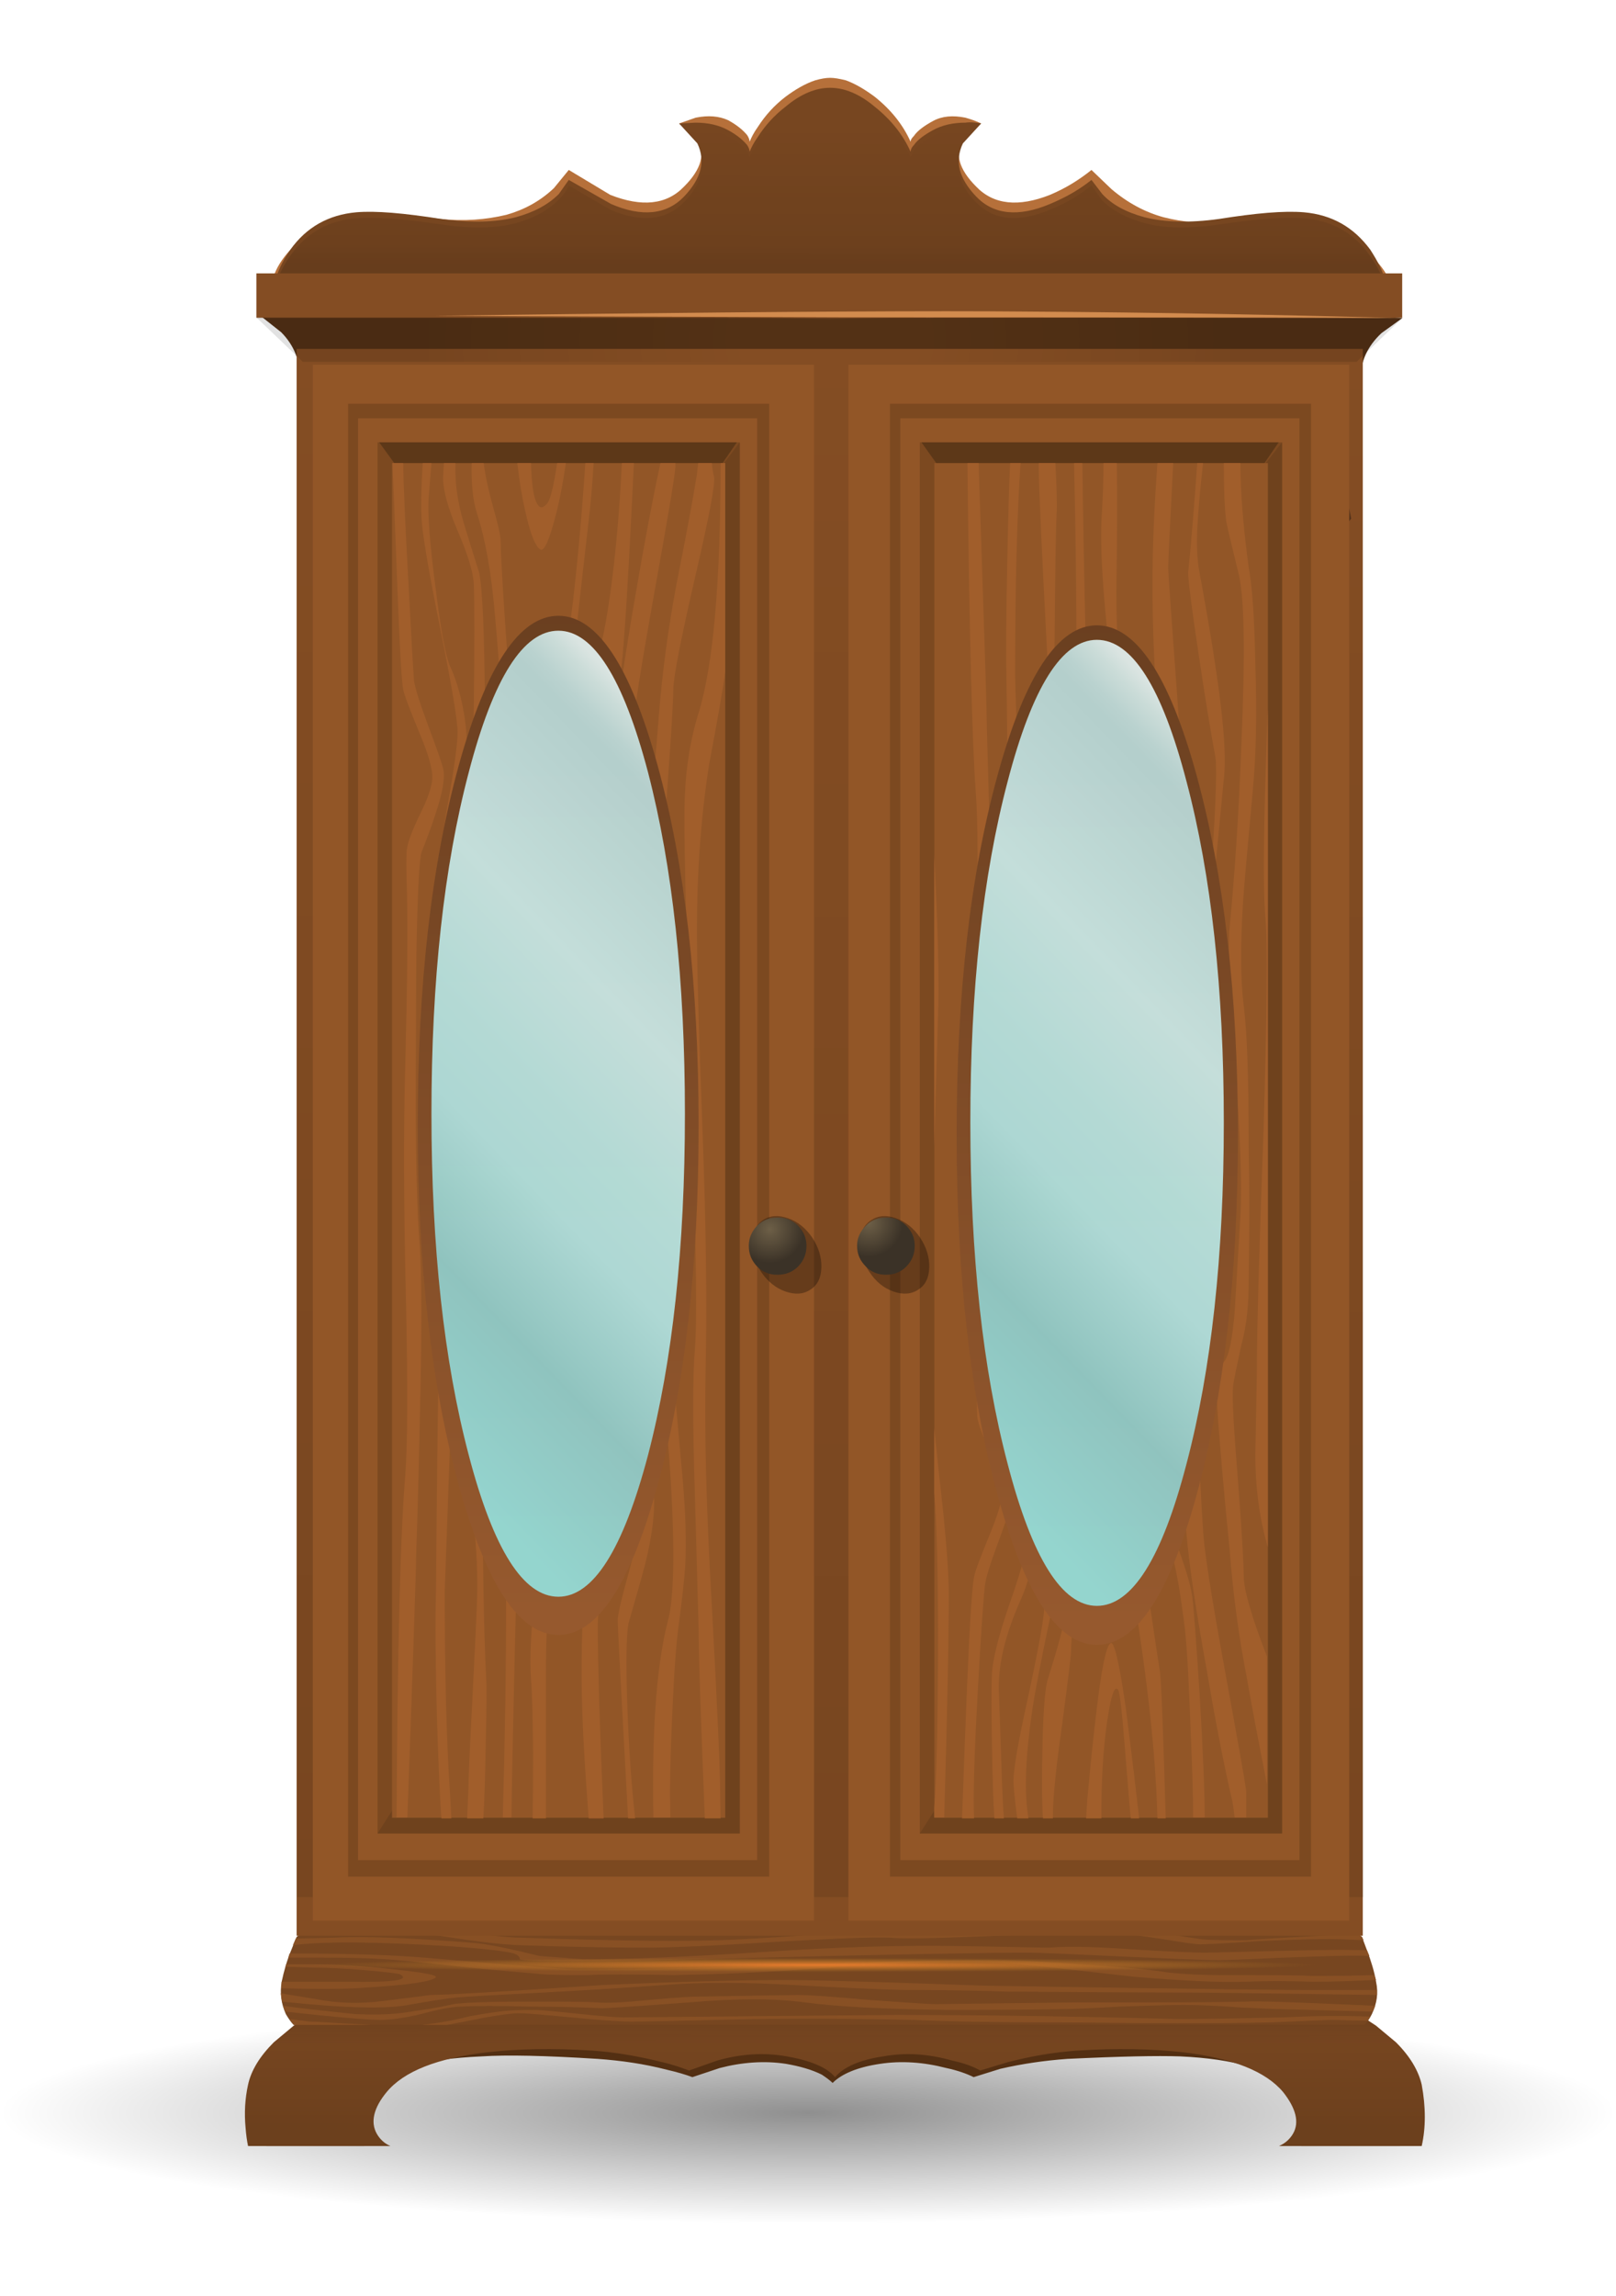 <?xml version="1.0" encoding="UTF-8" standalone="no"?>
<!-- Created with Inkscape (http://www.inkscape.org/) -->

<svg
   width="88mm"
   height="125mm"
   id="svg4053"
   version="1.1"
   inkscape:version="1.2.2 (732a01da63, 2022-12-09)"
   sodipodi:docname="wardrobe.svg"
   xmlns:inkscape="http://www.inkscape.org/namespaces/inkscape"
   xmlns:sodipodi="http://sodipodi.sourceforge.net/DTD/sodipodi-0.dtd"
   xmlns:xlink="http://www.w3.org/1999/xlink"
   xmlns="http://www.w3.org/2000/svg"
   xmlns:svg="http://www.w3.org/2000/svg"
   xmlns:rdf="http://www.w3.org/1999/02/22-rdf-syntax-ns#"
   xmlns:cc="http://creativecommons.org/ns#"
   xmlns:dc="http://purl.org/dc/elements/1.1/">
  <defs
     id="defs4055">
    <radialGradient
       inkscape:collect="always"
       xlink:href="#SVGID_10_"
       id="radialGradient3477"
       gradientUnits="userSpaceOnUse"
       gradientTransform="matrix(3.573,0,0,-0.487,-148.796,609.212)"
       cx="139"
       cy="354.9"
       r="97.41" />
    <radialGradient
       gradientUnits="userSpaceOnUse"
       gradientTransform="matrix(1,0,0,-0.136,0,403.3)"
       r="97.41"
       cy="354.9"
       cx="139"
       id="SVGID_10_">
      <stop
         id="stop220"
         style="stop-color:#000000;stop-opacity:0.439"
         offset="0" />
      <stop
         id="stop222"
         style="stop-color:#000000;stop-opacity:0"
         offset="1" />
    </radialGradient>
    <linearGradient
       gradientTransform="matrix(0,1,-1,-0.001,0,0)"
       y2="-98.31"
       x2="356.8"
       y1="-98.31"
       x1="348"
       gradientUnits="userSpaceOnUse"
       id="SVGID_11_">
      <stop
         id="stop231"
         style="stop-color:#462A16"
         offset="0" />
      <stop
         id="stop233"
         style="stop-color:#693E20"
         offset="1" />
    </linearGradient>
    <linearGradient
       y2="348.1"
       x2="186.6"
       y1="356.9"
       x1="186.6"
       gradientUnits="userSpaceOnUse"
       id="SVGID_12_">
      <stop
         id="stop238"
         style="stop-color:#462A16"
         offset="0" />
      <stop
         id="stop240"
         style="stop-color:#693E20"
         offset="1" />
    </linearGradient>
    <linearGradient
       inkscape:collect="always"
       xlink:href="#SVGID_13_"
       id="linearGradient3456"
       gradientUnits="userSpaceOnUse"
       gradientTransform="matrix(0,3.573,-3.573,-0.004,-102.385,-770.849)"
       x1="344.5"
       y1="-142.2"
       x2="356.3"
       y2="-142.2" />
    <linearGradient
       gradientTransform="matrix(0,1,-1,-0.001,0,0)"
       y2="-142.2"
       x2="356.3"
       y1="-142.2"
       x1="344.5"
       gradientUnits="userSpaceOnUse"
       id="SVGID_13_">
      <stop
         id="stop251"
         style="stop-color:#000000;stop-opacity:0"
         offset="0" />
      <stop
         id="stop253"
         style="stop-color:#000000;stop-opacity:0.09"
         offset="1" />
    </linearGradient>
    <linearGradient
       inkscape:collect="always"
       xlink:href="#SVGID_14_"
       id="linearGradient3453"
       gradientUnits="userSpaceOnUse"
       gradientTransform="matrix(0,-3.573,3.573,-0.004,-102.385,-770.849)"
       x1="-346.9"
       y1="142.4"
       x2="-342.6"
       y2="142.4" />
    <linearGradient
       gradientTransform="matrix(0,-1,1,-0.001,0,0)"
       y2="142.4"
       x2="-342.6"
       y1="142.4"
       x1="-346.9"
       gradientUnits="userSpaceOnUse"
       id="SVGID_14_">
      <stop
         id="stop258"
         style="stop-color:#000000;stop-opacity:0"
         offset="0" />
      <stop
         id="stop260"
         style="stop-color:#000000;stop-opacity:0.09"
         offset="1" />
    </linearGradient>
    <linearGradient
       gradientTransform="matrix(0,1,-1,-0.001,0,0)"
       y2="-90.68"
       x2="356.3"
       y1="-90.68"
       x1="350.5"
       gradientUnits="userSpaceOnUse"
       id="SVGID_15_">
      <stop
         id="stop265"
         style="stop-color:#CA783F"
         offset="0" />
      <stop
         id="stop267"
         style="stop-color:#693E20"
         offset="1" />
    </linearGradient>
    <linearGradient
       y2="350.7"
       x2="193.1"
       y1="356.6"
       x1="193.1"
       gradientUnits="userSpaceOnUse"
       id="SVGID_16_">
      <stop
         id="stop272"
         style="stop-color:#CA783F"
         offset="0" />
      <stop
         id="stop274"
         style="stop-color:#693E20"
         offset="1" />
    </linearGradient>
    <linearGradient
       inkscape:collect="always"
       xlink:href="#SVGID_1_"
       id="linearGradient3687"
       gradientUnits="userSpaceOnUse"
       gradientTransform="matrix(0,3.573,3.573,0.004,57539.408,-508.002)"
       x1="59.71"
       y1="-15990"
       x2="76.46"
       y2="-15990" />
    <linearGradient
       id="SVGID_1_"
       gradientUnits="userSpaceOnUse"
       x1="59.71"
       y1="-15990"
       x2="76.46"
       y2="-15990"
       gradientTransform="matrix(0,-1,1,-0.001,16060,37.99)">
      <stop
         offset="0"
         style="stop-color:#000000;stop-opacity:0"
         id="stop10" />
      <stop
         offset="0.867"
         style="stop-color:#000000;stop-opacity:0.62"
         id="stop12" />
      <stop
         offset="1"
         style="stop-color:#000000;stop-opacity:0.941"
         id="stop14" />
    </linearGradient>
    <radialGradient
       inkscape:collect="always"
       xlink:href="#SVGID_17_"
       id="radialGradient3416"
       gradientUnits="userSpaceOnUse"
       gradientTransform="matrix(3.573,0,0,-0.05,-102.385,450.239)"
       cx="139.8"
       cy="337.1"
       r="60.57" />
    <radialGradient
       gradientUnits="userSpaceOnUse"
       gradientTransform="matrix(1,0,0,-0.014,0,341.8)"
       r="60.57"
       cy="337.1"
       cx="139.8"
       id="SVGID_17_">
      <stop
         id="stop315"
         style="stop-color:#E57B2C;stop-opacity:0.941"
         offset="0.055" />
      <stop
         id="stop317"
         style="stop-color:#C08529;stop-opacity:0"
         offset="1" />
    </radialGradient>
    <radialGradient
       inkscape:collect="always"
       xlink:href="#SVGID_2_"
       id="radialGradient3520"
       gradientUnits="userSpaceOnUse"
       gradientTransform="matrix(1,0,0,-0.867,0,-4.946)"
       cx="69.08"
       cy="-2.65"
       r="48.88" />
    <radialGradient
       id="SVGID_2_"
       cx="69.08"
       cy="-2.65"
       r="48.88"
       gradientTransform="matrix(1,0,0,-0.867,0,-4.946)"
       gradientUnits="userSpaceOnUse">
      <stop
         offset="0.212"
         style="stop-color:#000000;stop-opacity:0"
         id="stop21" />
      <stop
         offset="0.812"
         style="stop-color:#000000;stop-opacity:0.651"
         id="stop23" />
      <stop
         offset="1"
         style="stop-color:#000000;stop-opacity:0.941"
         id="stop25" />
    </radialGradient>
    <linearGradient
       inkscape:collect="always"
       xlink:href="#SVGID_5_"
       id="linearGradient3604"
       gradientUnits="userSpaceOnUse"
       gradientTransform="matrix(0,-1,1,-0.001,16060,37.99)"
       x1="59.49"
       y1="-16000"
       x2="241.8"
       y2="-16000" />
    <linearGradient
       id="SVGID_5_"
       gradientUnits="userSpaceOnUse"
       x1="59.49"
       y1="-16000"
       x2="241.8"
       y2="-16000"
       gradientTransform="matrix(0,-1,1,-0.001,16060,37.99)">
      <stop
         offset="0"
         style="stop-color:#000000;stop-opacity:0"
         id="stop166" />
      <stop
         offset="1"
         style="stop-color:#000000;stop-opacity:0.09"
         id="stop168" />
    </linearGradient>
    <radialGradient
       id="SVGID_6_"
       cx="-2880"
       cy="-10620"
       r="4.072"
       gradientTransform="matrix(0.529,-0.849,-0.852,-0.53,-7465,-8184)"
       gradientUnits="userSpaceOnUse">
      <stop
         offset="0"
         style="stop-color:#6D5F47"
         id="stop177" />
      <stop
         offset="1"
         style="stop-color:#3B3227"
         id="stop179" />
    </radialGradient>
    <radialGradient
       id="SVGID_7_"
       cx="-2873"
       cy="-10610"
       r="4.072"
       gradientTransform="matrix(0.529,-0.849,-0.852,-0.53,-7446,-8172)"
       gradientUnits="userSpaceOnUse">
      <stop
         offset="0"
         style="stop-color:#6D5F47"
         id="stop188" />
      <stop
         offset="1"
         style="stop-color:#3B3227"
         id="stop190" />
    </radialGradient>
    <linearGradient
       id="SVGID_8_"
       gradientUnits="userSpaceOnUse"
       x1="86.32"
       y1="-16030"
       x2="207.9"
       y2="-16030"
       gradientTransform="matrix(0,-1,1,-0.001,16060,37.99)">
      <stop
         offset="0"
         style="stop-color:#6A3F20"
         id="stop197" />
      <stop
         offset="1"
         style="stop-color:#96592E"
         id="stop199" />
    </linearGradient>
    <linearGradient
       id="SVGID_3_"
       gradientUnits="userSpaceOnUse"
       x1="8243"
       y1="-19310"
       x2="8326"
       y2="-19310"
       gradientTransform="matrix(-0.718,-0.696,0.696,-0.718,19410,-8146)">
      <stop
         offset="0.024"
         style="stop-color:#E7F8F8"
         id="stop32" />
      <stop
         offset="0.047"
         style="stop-color:#D6EFEE"
         id="stop34" />
      <stop
         offset="0.082"
         style="stop-color:#C3E4E4"
         id="stop36" />
      <stop
         offset="0.106"
         style="stop-color:#BCE0E0"
         id="stop38" />
      <stop
         offset="0.349"
         style="stop-color:#CDF0F0"
         id="stop40" />
      <stop
         offset="0.51"
         style="stop-color:#BAEBEA"
         id="stop42" />
      <stop
         offset="0.624"
         style="stop-color:#B2E8E8"
         id="stop44" />
      <stop
         offset="0.792"
         style="stop-color:#90D1D0"
         id="stop46" />
      <stop
         offset="1"
         style="stop-color:#94E4E2"
         id="stop48" />
    </linearGradient>
    <linearGradient
       id="SVGID_9_"
       gradientUnits="userSpaceOnUse"
       x1="87.41"
       y1="-15960"
       x2="209"
       y2="-15960"
       gradientTransform="matrix(0,-1,1,-0.001,16060,37.99)">
      <stop
         offset="0"
         style="stop-color:#6A3F20"
         id="stop208" />
      <stop
         offset="1"
         style="stop-color:#96592E"
         id="stop210" />
    </linearGradient>
    <linearGradient
       id="SVGID_4_"
       gradientUnits="userSpaceOnUse"
       x1="8243"
       y1="-19310"
       x2="8326"
       y2="-19310"
       gradientTransform="matrix(-0.718,-0.696,0.696,-0.718,19410,-8146)">
      <stop
         offset="0.024"
         style="stop-color:#E7F8F8"
         id="stop55" />
      <stop
         offset="0.047"
         style="stop-color:#D6EFEE"
         id="stop57" />
      <stop
         offset="0.082"
         style="stop-color:#C3E4E4"
         id="stop59" />
      <stop
         offset="0.106"
         style="stop-color:#BCE0E0"
         id="stop61" />
      <stop
         offset="0.349"
         style="stop-color:#CDF0F0"
         id="stop63" />
      <stop
         offset="0.51"
         style="stop-color:#BAEBEA"
         id="stop65" />
      <stop
         offset="0.624"
         style="stop-color:#B2E8E8"
         id="stop67" />
      <stop
         offset="0.792"
         style="stop-color:#90D1D0"
         id="stop69" />
      <stop
         offset="1"
         style="stop-color:#94E4E2"
         id="stop71" />
    </linearGradient>
    <radialGradient
       r="97.41"
       cy="354.9"
       cx="139"
       gradientTransform="matrix(3.573,0,0,-0.487,-102.385,669.95)"
       gradientUnits="userSpaceOnUse"
       id="radialGradient4051"
       xlink:href="#SVGID_10_"
       inkscape:collect="always" />
    <linearGradient
       inkscape:collect="always"
       xlink:href="#SVGID_11_"
       id="linearGradient4414"
       gradientUnits="userSpaceOnUse"
       gradientTransform="matrix(0,3.573,-3.573,-0.004,-102.385,-1410.85)"
       x1="348"
       y1="-98.31"
       x2="356.8"
       y2="-98.31" />
    <linearGradient
       inkscape:collect="always"
       xlink:href="#SVGID_15_"
       id="linearGradient4416"
       gradientUnits="userSpaceOnUse"
       gradientTransform="matrix(0,3.573,-3.573,-0.004,-102.385,-1410.85)"
       x1="350.5"
       y1="-90.68"
       x2="356.3"
       y2="-90.68" />
    <radialGradient
       inkscape:collect="always"
       xlink:href="#SVGID_6_"
       id="radialGradient4418"
       gradientUnits="userSpaceOnUse"
       gradientTransform="matrix(1.888,3.033,-3.043,1.895,-26494.589,29018.559)"
       cx="-2880"
       cy="-10620"
       r="4.072" />
    <linearGradient
       inkscape:collect="always"
       xlink:href="#SVGID_8_"
       id="linearGradient4420"
       gradientUnits="userSpaceOnUse"
       gradientTransform="matrix(0,3.573,3.573,0.004,57549.054,-354.704)"
       x1="86.32"
       y1="-16030"
       x2="207.9"
       y2="-16030" />
    <linearGradient
       inkscape:collect="always"
       xlink:href="#SVGID_3_"
       id="linearGradient4422"
       gradientUnits="userSpaceOnUse"
       gradientTransform="matrix(-2.564,2.488,2.488,2.564,69574.887,29002.826)"
       x1="8243"
       y1="-19310"
       x2="8326"
       y2="-19310" />
    <linearGradient
       inkscape:collect="always"
       xlink:href="#SVGID_12_"
       id="linearGradient4451"
       gradientUnits="userSpaceOnUse"
       gradientTransform="matrix(3.573,0,0,3.573,-102.385,-770.849)"
       x1="186.6"
       y1="356.9"
       x2="186.6"
       y2="348.1" />
    <linearGradient
       inkscape:collect="always"
       xlink:href="#SVGID_16_"
       id="linearGradient4453"
       gradientUnits="userSpaceOnUse"
       gradientTransform="matrix(3.573,0,0,3.573,-102.385,-770.849)"
       x1="193.1"
       y1="356.6"
       x2="193.1"
       y2="350.7" />
    <radialGradient
       inkscape:collect="always"
       xlink:href="#SVGID_7_"
       id="radialGradient4455"
       gradientUnits="userSpaceOnUse"
       gradientTransform="matrix(1.888,3.033,-3.043,1.895,-26426.712,29615.689)"
       cx="-2873"
       cy="-10610"
       r="4.072" />
    <linearGradient
       inkscape:collect="always"
       xlink:href="#SVGID_9_"
       id="linearGradient4457"
       gradientUnits="userSpaceOnUse"
       gradientTransform="matrix(0,3.573,3.573,0.004,57549.054,285.296)"
       x1="87.41"
       y1="-15960"
       x2="209"
       y2="-15960" />
    <linearGradient
       inkscape:collect="always"
       xlink:href="#SVGID_4_"
       id="linearGradient4459"
       gradientUnits="userSpaceOnUse"
       gradientTransform="matrix(-2.564,2.488,2.488,2.564,69806.922,29646.756)"
       x1="8243"
       y1="-19310"
       x2="8326"
       y2="-19310" />
    <radialGradient
       inkscape:collect="always"
       xlink:href="#SVGID_2_"
       id="radialGradient4462"
       gradientUnits="userSpaceOnUse"
       gradientTransform="matrix(3.573,0,0,3.096,156.802,-258.135)"
       cx="69.08"
       cy="-2.65"
       r="48.88" />
    <linearGradient
       inkscape:collect="always"
       xlink:href="#SVGID_3_"
       id="linearGradient4465"
       gradientUnits="userSpaceOnUse"
       gradientTransform="matrix(-2.564,2.488,2.488,2.564,69574.887,28960.826)"
       x1="8243"
       y1="-19310"
       x2="8326"
       y2="-19310" />
    <linearGradient
       inkscape:collect="always"
       xlink:href="#SVGID_8_"
       id="linearGradient4468"
       gradientUnits="userSpaceOnUse"
       gradientTransform="matrix(0,3.573,3.573,0.004,57549.054,-396.704)"
       x1="86.32"
       y1="-16030"
       x2="207.9"
       y2="-16030" />
    <radialGradient
       inkscape:collect="always"
       xlink:href="#SVGID_6_"
       id="radialGradient4471"
       gradientUnits="userSpaceOnUse"
       gradientTransform="matrix(-1.888,3.033,3.043,1.895,27257.081,28976.559)"
       cx="-2880"
       cy="-10620"
       r="4.072" />
    <linearGradient
       inkscape:collect="always"
       xlink:href="#SVGID_15_"
       id="linearGradient4493"
       gradientUnits="userSpaceOnUse"
       gradientTransform="matrix(0,3.573,-3.573,-0.004,-102.385,-1452.85)"
       x1="350.5"
       y1="-90.68"
       x2="356.3"
       y2="-90.68" />
    <linearGradient
       inkscape:collect="always"
       xlink:href="#SVGID_11_"
       id="linearGradient4496"
       gradientUnits="userSpaceOnUse"
       gradientTransform="matrix(0,3.573,-3.573,-0.004,-102.385,-1452.85)"
       x1="348"
       y1="-98.31"
       x2="356.8"
       y2="-98.31" />
    <linearGradient
       inkscape:collect="always"
       xlink:href="#SVGID_12_"
       id="linearGradient4533"
       gradientUnits="userSpaceOnUse"
       gradientTransform="matrix(3.573,0,0,3.573,-102.385,-770.849)"
       x1="186.6"
       y1="356.9"
       x2="186.6"
       y2="348.1" />
    <linearGradient
       inkscape:collect="always"
       xlink:href="#SVGID_16_"
       id="linearGradient4535"
       gradientUnits="userSpaceOnUse"
       gradientTransform="matrix(3.573,0,0,3.573,-102.385,-770.849)"
       x1="193.1"
       y1="356.6"
       x2="193.1"
       y2="350.7" />
    <radialGradient
       inkscape:collect="always"
       xlink:href="#SVGID_7_"
       id="radialGradient4537"
       gradientUnits="userSpaceOnUse"
       gradientTransform="matrix(1.888,3.033,-3.043,1.895,-26426.712,29615.689)"
       cx="-2873"
       cy="-10610"
       r="4.072" />
    <linearGradient
       inkscape:collect="always"
       xlink:href="#SVGID_9_"
       id="linearGradient4539"
       gradientUnits="userSpaceOnUse"
       gradientTransform="matrix(0,3.573,3.573,0.004,57549.054,285.296)"
       x1="87.41"
       y1="-15960"
       x2="209"
       y2="-15960" />
    <linearGradient
       inkscape:collect="always"
       xlink:href="#SVGID_4_"
       id="linearGradient4541"
       gradientUnits="userSpaceOnUse"
       gradientTransform="matrix(-2.564,2.488,2.488,2.564,69806.922,29646.756)"
       x1="8243"
       y1="-19310"
       x2="8326"
       y2="-19310" />
    <linearGradient
       inkscape:collect="always"
       xlink:href="#SVGID_4_"
       id="linearGradient4544"
       gradientUnits="userSpaceOnUse"
       gradientTransform="matrix(-2.564,2.488,2.488,2.564,69806.922,28964.756)"
       x1="8243"
       y1="-19310"
       x2="8326"
       y2="-19310" />
    <linearGradient
       inkscape:collect="always"
       xlink:href="#SVGID_9_"
       id="linearGradient4547"
       gradientUnits="userSpaceOnUse"
       gradientTransform="matrix(0,3.573,3.573,0.004,57549.054,-396.704)"
       x1="87.41"
       y1="-15960"
       x2="209"
       y2="-15960" />
    <radialGradient
       inkscape:collect="always"
       xlink:href="#SVGID_7_"
       id="radialGradient4550"
       gradientUnits="userSpaceOnUse"
       gradientTransform="matrix(-1.888,3.033,3.043,1.895,27282.447,28933.689)"
       cx="-2873"
       cy="-10610"
       r="4.072" />
    <linearGradient
       inkscape:collect="always"
       xlink:href="#SVGID_16_"
       id="linearGradient4573"
       gradientUnits="userSpaceOnUse"
       gradientTransform="matrix(3.573,0,0,3.573,-102.385,-1452.85)"
       x1="193.1"
       y1="356.6"
       x2="193.1"
       y2="350.7" />
    <linearGradient
       inkscape:collect="always"
       xlink:href="#SVGID_12_"
       id="linearGradient4576"
       gradientUnits="userSpaceOnUse"
       gradientTransform="matrix(3.573,0,0,3.573,-102.385,-1452.85)"
       x1="186.6"
       y1="356.9"
       x2="186.6"
       y2="348.1" />
    <radialGradient
       inkscape:collect="always"
       xlink:href="#SVGID_10_"
       id="radialGradient4655"
       gradientUnits="userSpaceOnUse"
       gradientTransform="matrix(3.573,0,0,-0.487,-102.385,669.95)"
       cx="139"
       cy="354.9"
       r="97.41" />
    <linearGradient
       inkscape:collect="always"
       xlink:href="#SVGID_13_"
       id="linearGradient4657"
       gradientUnits="userSpaceOnUse"
       gradientTransform="matrix(0,3.573,-3.573,-0.004,-102.385,-770.849)"
       x1="344.5"
       y1="-142.2"
       x2="356.3"
       y2="-142.2" />
    <linearGradient
       inkscape:collect="always"
       xlink:href="#SVGID_14_"
       id="linearGradient4659"
       gradientUnits="userSpaceOnUse"
       gradientTransform="matrix(0,-3.573,3.573,-0.004,-102.385,-770.849)"
       x1="-346.9"
       y1="142.4"
       x2="-342.6"
       y2="142.4" />
    <linearGradient
       inkscape:collect="always"
       xlink:href="#SVGID_1_"
       id="linearGradient4661"
       gradientUnits="userSpaceOnUse"
       gradientTransform="matrix(0,3.573,3.573,0.004,57539.408,-508.002)"
       x1="59.71"
       y1="-15990"
       x2="76.46"
       y2="-15990" />
    <radialGradient
       inkscape:collect="always"
       xlink:href="#SVGID_17_"
       id="radialGradient4663"
       gradientUnits="userSpaceOnUse"
       gradientTransform="matrix(3.573,0,0,-0.05,-102.385,450.239)"
       cx="139.8"
       cy="337.1"
       r="60.57" />
    <radialGradient
       inkscape:collect="always"
       xlink:href="#SVGID_2_"
       id="radialGradient4665"
       gradientUnits="userSpaceOnUse"
       gradientTransform="matrix(3.573,0,0,3.096,156.802,-258.135)"
       cx="69.08"
       cy="-2.65"
       r="48.88" />
    <linearGradient
       inkscape:collect="always"
       xlink:href="#SVGID_5_"
       id="linearGradient4667"
       gradientUnits="userSpaceOnUse"
       gradientTransform="matrix(0,-1,1,-0.001,16060,37.99)"
       x1="59.49"
       y1="-16000"
       x2="241.8"
       y2="-16000" />
    <linearGradient
       inkscape:collect="always"
       xlink:href="#SVGID_11_"
       id="linearGradient4669"
       gradientUnits="userSpaceOnUse"
       gradientTransform="matrix(0,3.573,-3.573,-0.004,-102.385,-1452.85)"
       x1="348"
       y1="-98.31"
       x2="356.8"
       y2="-98.31" />
    <linearGradient
       inkscape:collect="always"
       xlink:href="#SVGID_15_"
       id="linearGradient4671"
       gradientUnits="userSpaceOnUse"
       gradientTransform="matrix(0,3.573,-3.573,-0.004,-102.385,-1452.85)"
       x1="350.5"
       y1="-90.68"
       x2="356.3"
       y2="-90.68" />
    <radialGradient
       inkscape:collect="always"
       xlink:href="#SVGID_6_"
       id="radialGradient4673"
       gradientUnits="userSpaceOnUse"
       gradientTransform="matrix(-1.888,3.033,3.043,1.895,27257.081,28976.559)"
       cx="-2880"
       cy="-10620"
       r="4.072" />
    <linearGradient
       inkscape:collect="always"
       xlink:href="#SVGID_8_"
       id="linearGradient4675"
       gradientUnits="userSpaceOnUse"
       gradientTransform="matrix(0,3.573,3.573,0.004,57549.054,-396.704)"
       x1="86.32"
       y1="-16030"
       x2="207.9"
       y2="-16030" />
    <linearGradient
       inkscape:collect="always"
       xlink:href="#SVGID_3_"
       id="linearGradient4677"
       gradientUnits="userSpaceOnUse"
       gradientTransform="matrix(-2.564,2.488,2.488,2.564,69574.887,28960.826)"
       x1="8243"
       y1="-19310"
       x2="8326"
       y2="-19310" />
    <linearGradient
       inkscape:collect="always"
       xlink:href="#SVGID_12_"
       id="linearGradient4679"
       gradientUnits="userSpaceOnUse"
       gradientTransform="matrix(3.573,0,0,3.573,-102.385,-1452.85)"
       x1="186.6"
       y1="356.9"
       x2="186.6"
       y2="348.1" />
    <linearGradient
       inkscape:collect="always"
       xlink:href="#SVGID_16_"
       id="linearGradient4681"
       gradientUnits="userSpaceOnUse"
       gradientTransform="matrix(3.573,0,0,3.573,-102.385,-1452.85)"
       x1="193.1"
       y1="356.6"
       x2="193.1"
       y2="350.7" />
    <radialGradient
       inkscape:collect="always"
       xlink:href="#SVGID_7_"
       id="radialGradient4683"
       gradientUnits="userSpaceOnUse"
       gradientTransform="matrix(-1.888,3.033,3.043,1.895,27282.447,28933.689)"
       cx="-2873"
       cy="-10610"
       r="4.072" />
    <linearGradient
       inkscape:collect="always"
       xlink:href="#SVGID_9_"
       id="linearGradient4685"
       gradientUnits="userSpaceOnUse"
       gradientTransform="matrix(0,3.573,3.573,0.004,57549.054,-396.704)"
       x1="87.41"
       y1="-15960"
       x2="209"
       y2="-15960" />
    <linearGradient
       inkscape:collect="always"
       xlink:href="#SVGID_4_"
       id="linearGradient4687"
       gradientUnits="userSpaceOnUse"
       gradientTransform="matrix(-2.564,2.488,2.488,2.564,69806.922,28964.756)"
       x1="8243"
       y1="-19310"
       x2="8326"
       y2="-19310" />
  </defs>
  <sodipodi:namedview
     id="base"
     pagecolor="#ffffff"
     bordercolor="#666666"
     borderopacity="1.0"
     inkscape:pageopacity="0.0"
     inkscape:pageshadow="2"
     inkscape:zoom="0.6363961"
     inkscape:cx="200.34692"
     inkscape:cy="421.90705"
     inkscape:document-units="px"
     inkscape:current-layer="layer1"
     showgrid="false"
     fit-margin-top="0"
     fit-margin-left="0"
     fit-margin-right="0"
     fit-margin-bottom="0"
     inkscape:showpageshadow="0"
     inkscape:pagecheckerboard="0"
     inkscape:deskcolor="#d1d1d1" />
  <g
     inkscape:label="Layer 1"
     inkscape:groupmode="layer"
     id="layer1"
     transform="translate(-46.411,378.943)">
    <g
       id="g4578"
       transform="matrix(0.478,0,0,0.478,24.225,-181.792)">
      <path
         style="fill:url(#radialGradient4655);fill-rule:evenodd"
         d="m 394.554,449.525 c 95.744,0 177.912,5.002 245.79,13.933 67.878,9.289 101.817,20.363 101.817,33.582 0,13.218 -33.939,24.293 -101.817,33.582 -67.878,9.289 -150.046,13.933 -245.79,13.933 -96.101,0 -178.269,-4.644 -246.147,-13.933 -67.985,-9.289 -101.996,-20.363 -101.996,-33.582 0,-13.218 34.01,-24.293 101.996,-33.582 67.878,-8.931 150.046,-13.933 246.147,-13.933 z"
         id="path224"
         inkscape:connector-curvature="0" />
      <path
         style="fill:#532f12;fill-rule:evenodd"
         d="m 566.035,447.381 18.934,1.786 c 13.218,1.429 20.721,2.501 23.221,3.215 3.215,0.715 10.718,4.644 21.792,11.432 l 8.574,6.788 c 5.716,5.359 9.289,11.075 10.718,16.791 1.786,8.931 1.786,16.791 0,23.936 h -42.513 c 1.429,-1.786 1.786,-3.93 1.786,-6.788 0.357,-5.716 -2.501,-11.789 -7.86,-17.863 -7.145,-8.217 -22.507,-12.861 -46.086,-13.933 -10.003,-0.357 -26.079,0 -48.586,1.072 -10.003,0.715 -19.649,2.144 -28.937,4.287 l -11.432,3.573 c -2.858,-1.429 -6.788,-2.858 -11.789,-3.93 -9.646,-2.501 -19.292,-3.215 -28.58,-1.786 -9.646,1.429 -16.434,4.287 -20.363,8.217 v 0.357 0 -0.357 c -1.072,-1.072 -2.501,-2.144 -4.644,-3.573 -4.287,-2.144 -9.289,-3.573 -15.362,-4.644 -9.289,-1.429 -18.934,-0.715 -28.58,1.786 l -11.789,3.93 c -2.858,-1.072 -6.431,-2.144 -11.075,-3.215 -9.646,-2.501 -19.649,-3.93 -29.652,-4.644 -22.507,-1.429 -39.298,-1.786 -50.015,-1.072 -25.115,1.072 -41.191,5.716 -48.229,13.933 -5.466,6.073 -7.502,12.147 -6.073,17.863 0.715,2.858 1.965,5.002 3.751,6.788 h -42.156 c -0.464,-1.786 -0.822,-4.287 -1.072,-7.145 -0.607,-5.716 -0.25,-11.432 1.072,-16.791 1.179,-5.716 4.716,-11.432 10.539,-16.791 l 8.395,-6.788 c 2.858,-1.786 5.895,-3.573 9.11,-5.359 6.538,-3.573 10.896,-5.716 13.04,-6.073 2.144,-0.715 9.753,-1.786 22.864,-3.215 6.681,-0.715 13.04,-1.429 19.113,-1.786 l 161.121,13.218 z"
         id="path246"
         inkscape:connector-curvature="0" />
      <path
         style="fill:#774620;fill-rule:evenodd"
         d="m 572.465,440.951 19.649,2.144 c 13.576,1.429 21.435,2.858 23.579,3.573 3.573,0.715 11.432,5.002 23.221,12.861 l 8.574,7.145 c 6.073,6.073 9.646,12.147 11.075,18.22 1.786,9.646 1.786,18.577 0,26.437 h -61.447 c 2.501,-1.072 4.644,-2.858 6.073,-5.359 2.858,-5.002 1.072,-11.075 -4.287,-17.863 -7.502,-8.931 -21.792,-14.647 -43.228,-17.148 -12.861,-1.429 -28.223,-1.786 -45.371,-0.715 -10.36,0.715 -20.363,2.501 -30.009,5.002 l -11.789,3.573 c -3.215,-1.786 -7.145,-3.215 -12.147,-4.287 -10.003,-2.858 -20.006,-3.573 -29.652,-1.786 -10.003,1.429 -17.148,4.644 -20.721,8.931 v 0.357 -0.357 c -3.573,-4.287 -10.718,-7.145 -20.721,-8.931 -10.003,-1.786 -20.006,-1.072 -30.009,1.786 l -12.147,4.287 c -2.858,-1.072 -6.788,-2.501 -11.432,-3.573 -10.003,-2.501 -20.006,-4.287 -30.366,-5.002 -17.148,-1.072 -32.153,-0.715 -45.014,0.715 -21.614,2.501 -36.011,8.217 -43.406,17.148 -5.609,6.788 -7.038,12.861 -4.287,17.863 1.429,2.501 3.394,4.287 5.895,5.359 h -61.269 c -0.464,-2.144 -0.822,-4.644 -1.072,-7.86 -0.607,-6.431 -0.25,-12.504 1.072,-18.577 1.322,-6.073 5.002,-12.147 11.075,-18.22 l 8.574,-7.145 c 2.965,-2.144 6.145,-3.93 9.467,-6.073 6.788,-3.93 11.325,-6.431 13.576,-6.788 2.251,-0.715 10.182,-2.144 23.757,-3.573 6.788,-0.715 13.326,-1.429 19.649,-2.144 l 166.658,14.647 z"
         id="path248"
         inkscape:connector-curvature="0" />
      <path
         style="fill:url(#linearGradient4657);fill-rule:evenodd"
         d="m 572.465,440.951 19.649,2.144 c 13.576,1.429 21.435,2.858 23.579,3.573 3.573,0.715 11.432,5.002 23.221,12.861 l 8.574,7.145 c 6.073,6.073 9.646,12.147 11.075,18.22 1.786,9.646 1.786,18.577 0,26.437 h -61.447 c 2.501,-1.072 4.644,-2.858 6.073,-5.359 2.858,-5.002 1.072,-11.075 -4.287,-17.863 -7.502,-8.931 -21.792,-14.647 -43.228,-17.148 -12.861,-1.429 -28.223,-1.786 -45.371,-0.715 -10.36,0.715 -20.363,2.501 -30.009,5.002 l -11.789,3.573 c -3.215,-1.786 -7.145,-3.215 -12.147,-4.287 -10.003,-2.858 -20.006,-3.573 -29.652,-1.786 -10.003,1.429 -17.148,4.644 -20.721,8.931 v 0.357 -0.357 c -3.573,-4.287 -10.718,-7.145 -20.721,-8.931 -10.003,-1.786 -20.006,-1.072 -30.009,1.786 l -12.147,4.287 c -2.858,-1.072 -6.788,-2.501 -11.432,-3.573 -10.003,-2.501 -20.006,-4.287 -30.366,-5.002 -17.148,-1.072 -32.153,-0.715 -45.014,0.715 -21.614,2.501 -36.011,8.217 -43.406,17.148 -5.609,6.788 -7.038,12.861 -4.287,17.863 1.429,2.501 3.394,4.287 5.895,5.359 h -61.269 c -0.464,-2.144 -0.822,-4.644 -1.072,-7.86 -0.607,-6.431 -0.25,-12.504 1.072,-18.577 1.322,-6.073 5.002,-12.147 11.075,-18.22 l 8.574,-7.145 c 2.965,-2.144 6.145,-3.93 9.467,-6.073 6.788,-3.93 11.325,-6.431 13.576,-6.788 2.251,-0.715 10.182,-2.144 23.757,-3.573 6.788,-0.715 13.326,-1.429 19.649,-2.144 l 166.658,14.647 z"
         id="path255"
         inkscape:connector-curvature="0" />
      <path
         style="fill:url(#linearGradient4659);fill-rule:evenodd"
         d="m 572.465,440.951 19.649,2.144 c 13.576,1.429 21.435,2.858 23.579,3.573 3.573,0.715 11.432,5.002 23.221,12.861 l 8.574,7.145 c 6.073,6.073 9.646,12.147 11.075,18.22 1.786,9.646 1.786,18.577 0,26.437 h -61.447 c 2.501,-1.072 4.644,-2.858 6.073,-5.359 2.858,-5.002 1.072,-11.075 -4.287,-17.863 -7.502,-8.931 -21.792,-14.647 -43.228,-17.148 -12.861,-1.429 -28.223,-1.786 -45.371,-0.715 -10.36,0.715 -20.363,2.501 -30.009,5.002 l -11.789,3.573 c -3.215,-1.786 -7.145,-3.215 -12.147,-4.287 -10.003,-2.858 -20.006,-3.573 -29.652,-1.786 -10.003,1.429 -17.148,4.644 -20.721,8.931 v 0.357 -0.357 c -3.573,-4.287 -10.718,-7.145 -20.721,-8.931 -10.003,-1.786 -20.006,-1.072 -30.009,1.786 l -12.147,4.287 c -2.858,-1.072 -6.788,-2.501 -11.432,-3.573 -10.003,-2.501 -20.006,-4.287 -30.366,-5.002 -17.148,-1.072 -32.153,-0.715 -45.014,0.715 -21.614,2.501 -36.011,8.217 -43.406,17.148 -5.609,6.788 -7.038,12.861 -4.287,17.863 1.429,2.501 3.394,4.287 5.895,5.359 h -61.269 c -0.464,-2.144 -0.822,-4.644 -1.072,-7.86 -0.607,-6.431 -0.25,-12.504 1.072,-18.577 1.322,-6.073 5.002,-12.147 11.075,-18.22 l 8.574,-7.145 c 2.965,-2.144 6.145,-3.93 9.467,-6.073 6.788,-3.93 11.325,-6.431 13.576,-6.788 2.251,-0.715 10.182,-2.144 23.757,-3.573 6.788,-0.715 13.326,-1.429 19.649,-2.144 l 166.658,14.647 z"
         id="path262"
         inkscape:connector-curvature="0" />
      <path
         style="fill:#b6703a;fill-rule:evenodd"
         d="m 601.403,-318.211 c 12.147,1.072 22.864,5.359 31.795,12.861 4.644,3.573 7.86,7.145 10.003,10.718 l -12.504,6.073 h -70.736 l -155.762,12.147 h -1.072 l -155.405,-12.147 h -70.557 l -12.504,-6.073 c 1.536,-3.93 4.287,-7.86 8.217,-11.789 7.967,-8.217 18.041,-12.861 30.188,-13.576 7.967,-0.715 18.863,0 32.689,1.786 10.467,1.072 19.828,0.357 28.759,-1.786 7.502,-2.144 14.29,-5.716 20.363,-11.432 l 6.431,-7.86 17.863,10.718 c 13.576,5.359 24.293,4.287 31.795,-3.573 7.502,-7.502 9.289,-14.29 5.716,-20.363 l -7.86,-6.788 7.145,-2.501 c 5.359,-1.072 10.003,-0.715 13.933,1.072 3.93,2.144 6.431,4.287 8.217,6.431 0.715,1.072 1.072,2.144 1.072,2.858 0.715,-1.786 1.786,-3.93 3.573,-6.431 3.215,-5.002 7.145,-9.289 11.789,-12.861 4.287,-3.215 8.574,-5.716 12.861,-7.145 2.501,-0.715 4.644,-1.072 6.431,-1.072 1.786,0 3.93,0.357 6.788,1.072 3.93,1.429 8.217,3.93 12.504,7.145 7.145,5.716 12.147,12.147 15.362,19.292 0,-0.715 0.357,-1.429 1.429,-2.501 1.429,-2.144 4.287,-4.287 8.217,-6.431 3.93,-2.144 8.574,-2.501 13.933,-1.429 2.501,0.715 4.644,1.429 6.788,2.501 l -7.86,6.788 c -3.573,6.073 -1.786,12.861 5.716,20.363 7.502,7.86 18.22,8.931 31.795,3.573 6.788,-2.858 12.504,-6.431 17.863,-10.718 l 8.574,8.217 c 7.145,6.073 14.647,10.003 22.507,12.147 8.574,2.144 16.791,2.858 25.008,2.144 11.432,-1.429 21.078,-1.786 28.937,-1.429 z"
         id="path280"
         inkscape:connector-curvature="0" />
      <path
         style="fill:#774620;fill-rule:evenodd"
         d="m 607.833,-321.069 c 12.147,1.072 21.435,6.431 28.58,16.076 3.215,5.002 5.716,9.646 6.788,14.647 l -12.504,6.073 h -70.736 l -155.762,11.789 v 0.357 h -1.072 v -0.357 l -155.405,-11.789 h -70.557 l -12.504,-6.073 c 1.072,-5.002 3.322,-9.646 6.788,-14.647 6.895,-9.646 16.362,-15.005 28.402,-16.076 8.324,-0.715 20.471,0.357 36.44,2.858 12.968,1.786 23.579,1.429 32.153,-0.715 7.86,-2.144 13.933,-5.359 18.577,-10.003 l 4.287,-6.073 18.22,10.36 c 13.218,5.716 23.936,4.644 31.438,-3.215 7.502,-7.86 9.289,-15.362 5.716,-22.864 l -7.86,-8.574 7.145,-0.357 c 5.359,0 10.003,1.072 13.933,3.215 3.93,2.144 6.431,4.287 8.217,6.431 0.715,1.072 1.072,2.144 1.072,2.858 0.715,-1.786 1.786,-3.93 3.573,-6.431 3.215,-5.002 7.145,-9.289 11.789,-12.861 6.788,-5.716 13.218,-8.217 19.292,-8.217 6.073,0 12.504,2.501 19.292,8.217 7.145,5.716 12.147,12.147 15.362,19.292 0,-0.715 0.357,-1.786 1.429,-2.858 1.429,-2.144 4.287,-4.287 8.217,-6.431 3.93,-2.144 8.574,-3.215 13.933,-3.215 2.501,-0.357 4.644,0 6.788,0.357 l -7.86,8.574 c -3.573,7.502 -1.786,15.005 5.716,22.864 7.502,7.86 18.22,8.931 31.795,3.215 6.788,-2.858 12.504,-6.073 17.863,-10.36 l 4.644,6.073 c 4.287,4.644 10.36,7.86 18.22,10.003 8.574,2.144 19.292,2.501 32.153,0.715 15.719,-2.501 27.866,-3.573 36.44,-2.858 z"
         id="path282"
         inkscape:connector-curvature="0" />
      <path
         style="opacity:0.141;fill:url(#linearGradient4661);fill-rule:evenodd"
         d="m 607.655,-318.516 c 12.147,0.965 21.792,6.323 28.58,16.076 3.573,4.894 5.716,9.717 6.788,14.469 l -12.504,6.073 h -70.379 l -155.762,11.968 v 0.179 h -1.072 v -0.179 L 247.723,-281.897 h -70.557 l -12.504,-6.073 c 1.072,-4.751 3.333,-9.574 6.788,-14.469 6.909,-9.753 16.373,-15.112 28.402,-16.076 8.324,-0.607 20.471,0.286 36.44,2.679 12.968,1.893 23.686,1.715 32.153,-0.536 7.752,-2.144 13.861,-5.466 18.398,-10.003 2.251,-2.251 3.751,-4.358 4.466,-6.252 l 18.041,10.539 c 13.468,5.609 24.007,4.466 31.617,-3.394 7.395,-7.609 9.289,-15.183 5.716,-22.686 l -7.681,-8.753 6.966,-0.357 c 5.359,0.118 9.932,1.25 13.754,3.394 3.93,2.144 6.681,4.287 8.217,6.431 0.715,1.072 1.072,1.965 1.072,2.679 l 3.751,-6.431 c 3.322,-4.884 7.252,-9.167 11.789,-12.861 6.895,-5.477 13.326,-8.217 19.292,-8.217 6.073,0 12.432,2.74 19.113,8.217 4.537,3.694 8.467,7.977 11.789,12.861 1.786,2.501 3.037,4.644 3.751,6.431 l 1.25,-2.679 c 1.536,-2.144 4.287,-4.287 8.217,-6.431 3.93,-2.144 8.574,-3.276 13.933,-3.394 2.608,-0.121 4.894,0 6.788,0.357 -3.322,2.144 -5.895,5.062 -7.681,8.753 -3.68,7.502 -1.858,15.076 5.537,22.686 7.609,7.86 18.22,9.003 31.795,3.394 6.788,-2.751 12.79,-6.252 18.041,-10.539 l 4.466,6.252 c 4.287,4.537 10.718,7.86 18.577,10.003 8.217,2.251 18.934,2.429 32.153,0.536 15.719,-2.394 27.866,-3.287 36.083,-2.679 z"
         id="path3497"
         inkscape:connector-curvature="0" />
      <path
         style="fill:#774620;fill-rule:evenodd"
         d="m 638.914,440.594 c 1.072,5.002 0.357,9.289 -1.786,13.933 -1.072,2.144 -2.144,3.573 -3.215,4.644 H 172.879 c -1.179,-1.072 -2.322,-2.858 -3.394,-4.644 -2.036,-4.644 -2.608,-8.931 -1.786,-13.933 0.965,-4.644 2.322,-9.289 4.108,-13.576 l 2.322,-5.716 21.614,-16.434 207.742,3.215 207.564,-3.215 21.792,16.434 2.144,5.716 c 1.786,4.644 3.215,9.289 3.93,13.576 z"
         id="path288"
         inkscape:connector-curvature="0" />
      <path
         inkscape:connector-curvature="0"
         id="path292"
         d="m 169.306,434.163 0.357,-1.072 h 12.325 c 9.181,0 20.363,0.715 33.582,2.144 13.326,1.429 19.47,2.501 18.398,3.573 -2.036,1.786 -11.897,3.215 -29.652,4.287 -7.752,0.715 -20.006,0.715 -36.797,0.357 l 0.179,-2.858 h 0.179 28.223 c 19.649,0.357 27.151,-0.715 22.507,-3.215 -1.429,-0.357 -6.609,-1.072 -15.54,-1.786 -8.824,-0.715 -16.076,-1.072 -21.792,-1.072 z"
         style="fill:#885024;fill-rule:evenodd" />
      <path
         inkscape:connector-curvature="0"
         id="path294"
         d="m 171.092,456.67 8.395,1.072 c 2.858,0 11.789,0.715 26.794,1.429 h -33.403 z"
         style="fill:#885024;fill-rule:evenodd" />
      <path
         inkscape:connector-curvature="0"
         id="path296"
         d="m 582.826,449.168 c 5.002,-0.357 23.579,0.357 55.731,1.786 l -1.072,2.501 -40.012,-1.072 c -2.858,0 -8.574,-0.357 -17.148,-0.715 -9.646,-0.715 -17.863,-1.072 -24.293,-1.072 -6.431,0 -15.719,0.357 -27.508,0.715 -12.147,0.715 -20.721,1.072 -25.722,1.072 -18.22,0.357 -34.653,0.357 -48.944,0.357 -27.151,-0.357 -47.515,-1.429 -60.733,-3.215 -12.861,-1.786 -29.652,-1.786 -50.373,0 -23.579,1.786 -35.725,2.501 -37.154,2.501 -7.145,-0.357 -17.505,-0.715 -31.081,-0.715 -13.576,-0.357 -23.221,-0.357 -29.295,0 -3.823,0 -9.646,1.072 -17.505,3.215 -7.502,1.786 -13.326,2.501 -17.505,2.501 -5.252,0 -18.863,-1.072 -40.905,-3.573 l -1.072,-2.501 c 7.145,1.072 17.434,2.144 30.902,3.573 7.967,0.357 16.076,0.357 24.293,-1.072 4.537,-0.715 10.61,-1.429 18.22,-3.215 5.252,-0.715 15.719,-1.072 31.438,-1.072 14.647,0 25.008,0 30.724,0.357 3.93,0.357 11.075,0 22.15,-1.072 11.789,-1.072 18.22,-1.429 19.292,-1.429 3.93,0 18.577,-0.357 44.657,-0.715 5.002,0 15.005,0.715 30.724,2.144 15.362,1.072 25.008,1.786 28.937,1.786 l 59.304,-0.715 c 35.011,0 59.661,0 73.951,-0.357 z"
         style="fill:#885024;fill-rule:evenodd" />
      <path
         inkscape:connector-curvature="0"
         id="path298"
         d="m 599.259,455.956 c 13.218,-0.715 25.722,-0.715 37.154,-0.357 l -1.072,1.786 -15.719,-0.357 c -1.072,0 -9.646,0.357 -25.722,1.072 -15.005,0.357 -28.58,0.357 -40.727,0.357 -22.507,0 -40.37,-0.357 -53.231,-0.357 -23.936,0 -43.942,-0.357 -60.376,-1.072 -16.434,-0.357 -39.298,-0.715 -69.307,-0.357 -28.937,0.715 -46.086,1.072 -51.802,1.072 -6.073,0 -14.647,-0.715 -26.079,-1.786 -11.432,-1.072 -18.934,-1.786 -22.507,-1.786 -3.215,0 -7.86,0.715 -14.29,1.786 -7.216,1.429 -12.79,2.501 -16.612,3.215 h -10.718 c 6.323,-0.715 12.933,-1.786 19.828,-3.573 3.573,-0.715 7.86,-1.429 13.218,-2.144 5.716,-0.715 10.718,-0.715 15.005,-0.715 3.215,0 10.003,0.715 20.363,1.786 10.003,1.072 16.076,1.429 18.22,1.429 l 117.893,-1.072 c 25.722,0 66.092,0.357 121.109,1.786 12.861,0 27.866,-0.357 45.371,-0.715 z"
         style="fill:#885024;fill-rule:evenodd" />
      <path
         inkscape:connector-curvature="0"
         id="path300"
         d="m 608.191,444.166 h 31.081 v 2.144 c -47.515,-0.715 -75.38,-1.072 -83.24,-1.072 -32.867,0 -57.875,-0.357 -75.023,-0.357 -21.792,-0.715 -36.797,-0.715 -45.014,-0.715 -13.218,-0.357 -28.937,-1.072 -47.872,-2.144 -18.934,-1.072 -37.512,-1.429 -55.731,0 -20.363,1.429 -37.869,2.501 -51.802,3.215 -21.078,1.072 -33.582,1.786 -37.512,2.144 -3.93,0.357 -10.896,1.429 -20.899,3.215 -9.289,1.786 -27.401,1.429 -54.302,-1.429 l -0.536,-3.573 15.183,2.501 c 9.038,1.786 18.863,2.144 29.473,0.715 5.466,-0.715 12.039,-1.429 19.649,-2.501 6.18,0 31.081,-1.429 74.309,-4.287 32.153,-1.429 58.947,-2.144 79.667,-2.144 7.145,0 22.15,0.357 44.657,1.072 23.579,0.715 38.941,1.429 45.371,1.429 85.026,1.429 129.325,1.786 132.541,1.786 z"
         style="fill:#885024;fill-rule:evenodd" />
      <path
         inkscape:connector-curvature="0"
         id="path304"
         d="m 564.249,422.374 c 4.287,0.357 10.718,0.357 18.934,0.357 3.573,-0.357 15.719,-1.072 35.725,-2.144 3.93,-0.715 8.217,-0.715 11.789,-0.715 l 2.144,1.429 0.715,1.429 -8.217,-0.357 c -7.502,-0.357 -19.649,0 -36.44,0.715 -15.362,1.072 -24.293,1.429 -25.722,1.429 -1.786,0 -6.788,-0.715 -15.362,-2.144 -10.003,-1.429 -17.148,-2.501 -21.435,-3.215 -3.93,-0.357 -18.934,0 -44.657,1.429 -26.794,1.072 -43.942,1.786 -51.802,1.072 -7.502,-0.357 -24.293,0.357 -49.658,1.786 -27.866,1.786 -46.443,2.501 -55.374,2.501 -16.076,0 -34.653,-0.357 -55.017,-1.072 -8.574,-0.357 -19.828,-1.786 -33.403,-3.93 -14.647,-2.144 -25.115,-3.93 -31.438,-4.644 -7.502,-0.715 -15.612,-0.715 -24.293,0 l 2.858,-2.501 c 8.324,-0.357 16.076,-0.357 23.221,-0.357 2.965,0.357 12.79,1.429 29.473,3.93 16.791,2.858 28.223,4.287 34.653,4.287 42.87,1.429 73.951,1.786 93.6,0.715 7.502,-0.357 20.363,-1.072 37.869,-2.501 16.791,-0.715 30.366,-0.715 41.084,-0.357 11.432,0.715 25.365,1.072 41.799,0.357 2.858,-0.357 14.29,-1.072 33.939,-2.144 7.145,-0.357 15.719,0 25.722,1.429 5.002,1.072 11.432,2.144 19.292,3.215 z"
         style="fill:#885024;fill-rule:evenodd" />
      <path
         inkscape:connector-curvature="0"
         id="path306"
         d="m 611.049,438.093 c 7.502,0 16.434,0 27.151,-0.357 l 0.715,2.144 h -1.429 c -7.502,0.357 -16.076,0.715 -25.722,0.715 -11.075,-0.357 -20.721,-0.357 -29.295,0 -10.718,0.357 -26.794,-0.357 -47.872,-2.144 -22.507,-2.501 -37.512,-4.287 -45.014,-5.002 -18.577,-2.144 -50.373,-1.786 -96.101,1.786 -18.577,1.429 -37.512,2.144 -56.803,2.501 -18.577,-0.357 -30.724,-0.357 -36.797,0 -8.217,0 -15.005,0 -20.006,-0.357 -2.858,-0.357 -13.576,-1.072 -31.26,-2.858 -15.826,-1.786 -26.33,-2.858 -31.438,-3.215 -7.395,-0.715 -17.755,-1.072 -31.081,-1.072 h -15.54 l 0.536,-1.786 c 19.756,0 37.583,0.357 53.409,1.429 4.751,0.357 17.613,1.429 38.583,3.215 17.148,1.429 27.866,2.144 32.51,2.144 29.295,0 60.376,-0.715 92.528,-1.786 32.51,-1.429 60.376,-2.144 83.954,-2.144 8.217,0 21.078,0.357 38.583,1.786 17.505,1.072 30.366,2.144 38.941,3.573 6.788,0.715 14.29,1.072 22.507,1.072 18.577,0 31.795,0 38.941,0.357 z"
         style="fill:#885024;fill-rule:evenodd" />
      <path
         inkscape:connector-curvature="0"
         id="path308"
         d="m 548.172,406.655 c 26.079,-1.072 43.228,-1.429 51.087,-1.429 h 12.147 l 3.93,2.858 c -9.289,0 -18.934,0.357 -28.58,0.715 -8.217,0.357 -15.005,0.357 -20.721,0.357 -46.8,1.072 -77.524,1.429 -92.171,0.715 -8.574,-0.357 -31.795,0 -70.021,0.357 -44.657,1.072 -69.307,1.429 -73.594,1.429 -16.076,0.357 -27.866,0.357 -34.653,0.357 -11.789,0 -22.507,-0.715 -32.153,-2.501 -10.253,-1.786 -19.828,-3.215 -28.759,-3.573 -8.824,-0.715 -21.971,-0.715 -39.476,-0.715 l 0.536,-0.357 70.915,1.072 c 23.221,2.501 46.086,3.93 68.592,3.93 12.504,0 35.368,-0.357 68.592,-1.072 30.009,-0.715 55.374,-1.072 76.095,-0.715 21.078,0 43.942,-0.357 68.235,-1.429 z"
         style="fill:#885024;fill-rule:evenodd" />
      <path
         inkscape:connector-curvature="0"
         id="path310"
         d="m 564.963,428.09 c 3.93,0 13.933,-0.357 30.724,-0.715 15.005,-0.357 27.151,-0.715 36.797,-0.357 h 2.501 l 1.072,2.501 c -6.073,-0.357 -18.22,0 -36.797,0.715 -15.719,0.715 -25.008,1.072 -27.508,1.072 -8.574,0 -21.792,-0.715 -39.298,-1.429 -22.864,-1.072 -37.512,-1.786 -44.299,-1.786 -15.719,0 -58.589,0.715 -128.254,2.501 -57.875,1.429 -87.884,1.429 -89.67,0.357 0,-1.072 -0.715,-1.786 -2.501,-2.501 -3.93,-1.072 -13.504,-2.144 -29.116,-3.215 -29.759,-1.786 -51.802,-2.144 -66.092,-0.357 l 1.25,-2.858 15.898,-0.357 c 12.504,-0.715 32.403,0 59.661,2.144 6.252,0.357 16.255,2.501 29.473,5.716 l 18.934,1.429 c 19.292,0 45.371,-1.072 78.596,-3.215 31.438,-2.144 58.589,-2.858 81.811,-2.501 23.579,0.357 36.797,0.715 39.655,0.715 8.931,-0.715 21.078,-0.357 36.083,0.715 17.505,1.072 27.866,1.429 31.081,1.429 z"
         style="fill:#885024;fill-rule:evenodd" />
      <path
         inkscape:connector-curvature="0"
         id="path312"
         d="m 544.957,412.013 c 4.287,0 11.075,0.357 20.006,1.072 15.362,1.072 26.794,1.786 34.296,1.786 l 23.936,-0.715 4.287,3.215 -18.22,0.357 c -13.933,0 -22.864,0 -27.508,0 -2.144,-0.357 -8.217,-1.072 -17.863,-2.501 -7.86,-1.072 -23.221,-1.429 -46.443,-0.715 -3.93,0 -19.649,0.715 -47.157,2.144 -6.073,0.357 -20.363,0 -43.585,-0.715 -24.293,-1.072 -41.441,-1.429 -52.159,-1.072 -22.864,0.715 -34.296,1.072 -34.296,1.072 -8.217,0.357 -12.861,1.072 -13.933,2.144 -1.429,1.072 -7.502,1.429 -18.577,1.072 -16.791,-1.072 -31.081,-1.786 -42.87,-2.501 -13.754,-0.715 -24.365,-1.786 -31.974,-3.215 -9.539,-1.786 -17.434,-3.215 -23.757,-3.573 -5.966,-0.715 -12.397,-0.715 -19.292,-0.357 l 2.858,-2.144 c 9.181,-0.357 14.826,-0.715 16.969,-0.715 1.893,-0.357 8.86,0.715 20.899,3.215 12.754,2.858 21.149,4.287 25.008,4.287 3.93,0 14.647,0.357 32.153,1.072 16.791,0.715 26.794,1.072 30.009,1.072 1.786,-0.357 6.788,-0.715 14.647,-1.786 6.788,-1.072 13.933,-1.429 20.721,-1.429 51.444,0 81.811,0.357 91.099,1.072 8.931,0.357 20.006,0.357 33.939,0 2.501,0 15.005,-0.715 37.512,-1.786 11.432,-0.715 21.078,-0.715 29.295,-0.357 z"
         style="fill:#885024;fill-rule:evenodd" />
      <path
         style="fill:url(#radialGradient4663);fill-rule:evenodd"
         d="m 613.192,433.449 c 0,0.715 -21.078,1.429 -63.234,2.144 -42.87,0.715 -93.6,1.072 -152.547,1.072 -59.304,0 -110.034,-0.357 -152.904,-1.072 -42.156,-0.715 -63.234,-1.429 -63.234,-2.144 0,-0.715 21.078,-1.429 63.234,-2.144 42.156,-0.715 92.886,-1.072 152.904,-1.072 59.661,0 110.391,0.357 152.547,1.072 42.156,0.357 63.234,1.429 63.234,2.144 z"
         id="path319"
         inkscape:connector-curvature="0" />
      <path
         inkscape:connector-curvature="0"
         id="path321"
         d="m 650.168,-275.483 -8.931,6.431 c -6.073,5.716 -8.931,12.147 -8.931,19.292 1.072,7.145 -17.863,14.29 -55.017,21.078 l -55.731,7.86 -117.893,-17.863 -117.715,17.863 c -18.577,-2.144 -36.976,-4.644 -55.553,-7.86 -37.154,-6.788 -55.481,-13.933 -55.017,-21.078 0.357,-7.145 -2.251,-13.933 -7.86,-19.649 l -8.574,-6.788 29.473,-2.144 215.245,3.215 216.138,-3.215 z"
         style="fill:#533115;fill-rule:evenodd" />
      <rect
         id="rect323"
         height="683.067"
         width="459.069"
         style="fill:#844d23;fill-rule:evenodd"
         y="-262.265"
         x="174.129" />
      <rect
         id="rect325"
         height="19.113"
         width="493.366"
         style="fill:#844d23;fill-rule:evenodd"
         y="-294.775"
         x="156.802" />
      <path
         inkscape:connector-curvature="0"
         id="path327"
         d="m 411.88,-275.84 c -77.702,-0.357 -137.364,-0.357 -178.269,-0.715 l 59.483,-0.715 c 92.528,-1.072 156.655,-1.429 193.452,-1.072 58.589,0.357 112.892,1.429 163.622,2.858 -78.596,-0.357 -158.263,-0.357 -238.287,-0.357 z"
         style="fill:#d28b4e;fill-rule:evenodd" />
      <path
         sodipodi:nodetypes="ccccc"
         inkscape:connector-curvature="0"
         id="polygon3334"
         d="m 156.802,-275.805 h 493.723 l -20,19.113 H 176.802 Z"
         style="opacity:0.121;fill:url(#radialGradient4665);fill-rule:evenodd" />
      <polygon
         transform="matrix(3.573,0,0,-3.573,174.308,-278.984)"
         id="polygon3261"
         points="0,0 128.5,0 128.5,-191.2 0,-191.2 "
         style="fill:url(#linearGradient4667);fill-rule:evenodd" />
      <path
         style="fill:url(#linearGradient4669);fill-rule:evenodd"
         d="m 277.018,-217.828 c 8.931,-1.786 17.148,-2.858 24.293,-3.215 5.359,-0.357 9.289,0 11.432,0.357 z m -15.005,3.215 c -15.29,3.573 -24.901,10.36 -28.937,20.363 -2.036,5.002 -2.501,10.003 -1.429,14.29 l -17.148,9.289 -18.577,-4.644 -10.896,-13.933 c 0.607,-6.788 3.465,-13.576 8.574,-20.006 l -3.037,-1.786 86.455,-6.788 c -4.644,0.715 -9.646,1.786 -15.005,3.215 z"
         id="path235"
         inkscape:connector-curvature="0" />
      <path
         style="fill:url(#linearGradient4671);fill-rule:evenodd"
         d="m 238.077,-208.182 c -3.215,0.715 -6.681,2.144 -10.36,3.93 -7.395,3.215 -12.325,6.788 -14.826,10.36 -5.002,7.145 -6.788,12.861 -5.359,16.434 l 1.072,2.501 c -1.072,0 -1.893,-0.715 -2.501,-2.144 -1.179,-2.501 -0.536,-6.431 1.965,-12.147 2.858,-6.431 8.681,-11.789 17.505,-15.362 4.537,-1.786 8.681,-3.215 12.504,-3.573 z"
         id="path269"
         inkscape:connector-curvature="0" />
      <path
         inkscape:connector-curvature="0"
         id="path302"
         d="m 281.662,-224.973 c 3.573,-0.357 10.003,0.357 19.292,2.144 h -13.576 l -2.144,-0.357 -3.573,0.357 h -11.075 c 4.644,-1.072 8.217,-1.786 11.075,-2.144 z"
         style="fill:#885024;fill-rule:evenodd" />
      <polygon
         transform="matrix(3.573,0,0,-3.573,174.308,-260.984)"
         id="polygon3179"
         points="1.9,-189 1.9,-1.55 62.3,-1.55 62.3,-189 "
         style="fill:#925627;fill-rule:evenodd" />
      <polygon
         transform="matrix(3.573,0,0,-3.573,174.308,-260.984)"
         id="polygon3181"
         points="6.15,-183.7 6.15,-6.25 56.9,-6.25 56.9,-183.7 "
         style="fill:#7c4920;fill-rule:evenodd" />
      <polygon
         transform="matrix(3.573,0,0,-3.573,174.308,-260.984)"
         id="polygon3183"
         points="7.35,-181.7 7.35,-8 55.45,-8 55.45,-181.7 "
         style="fill:#925627;fill-rule:evenodd" />
      <polygon
         transform="matrix(3.573,0,0,-3.573,174.308,-260.984)"
         id="polygon3185"
         points="9.7,-178.5 9.7,-10.9 53.35,-10.9 53.35,-178.5 "
         style="fill:#7c4920;fill-rule:evenodd" />
      <polygon
         transform="matrix(3.573,0,0,-3.573,174.308,-260.984)"
         id="polygon3187"
         points="9.9,-10.9 53,-10.9 50.9,-13.95 45.25,-16.55 12.3,-14.2 "
         style="fill:#5d3818;fill-rule:evenodd" />
      <polygon
         transform="matrix(3.573,0,0,-3.573,174.308,-260.984)"
         id="polygon3189"
         points="53.35,-10.9 53.35,-178.5 9.7,-178.5 12.5,-174.1 50.25,-15 "
         style="fill:#6f421d;fill-rule:evenodd" />
      <polygon
         transform="matrix(3.573,0,0,-3.573,174.308,-260.984)"
         id="polygon3191"
         points="11.45,-176.6 11.45,-13.4 51.6,-13.4 51.6,-176.6 "
         style="fill:#925627;fill-rule:evenodd" />
      <path
         style="fill:#a15e2b;fill-rule:evenodd"
         d="m 282.198,-57.886 c -0.357,-10.718 -0.179,-19.47 0.536,-26.258 0.464,-3.573 2.608,-17.148 6.431,-40.727 3.823,-23.579 6.895,-52.981 9.289,-88.241 h 3.573 c -0.607,9.896 -1.322,18.148 -2.144,24.829 -8.217,71.093 -12.325,112.535 -12.325,124.324 0,38.476 1.536,78.703 4.644,120.751 3.108,41.977 4.644,78.417 4.644,109.141 0,11.075 -1.358,27.866 -4.108,50.373 -2.751,22.507 -5.466,39.655 -8.217,50.73 -2.144,8.574 -3.144,22.507 -3.037,42.156 0,38.94 0,59.304 0,61.09 h -5.716 c 0.107,-6.788 0.179,-16.076 0.179,-28.223 -0.107,-15.362 -0.429,-26.079 -0.893,-31.795 -0.965,-14.29 0.965,-35.368 5.716,-62.519 5.823,-29.652 9.646,-48.944 11.432,-58.59 2.608,-13.575 3.465,-30.724 2.501,-51.444 -0.715,-18.934 -3.108,-43.513 -7.145,-74.13 -3.215,-24.043 -5.002,-48.694 -5.359,-73.951 0.25,-23.936 0.25,-39.762 0,-47.514 z"
         id="path3195"
         inkscape:connector-curvature="0" />
      <path
         style="fill:#a15e2b;fill-rule:evenodd"
         d="m 230.932,-197.571 c -0.357,7.395 0.643,20.113 3.037,38.226 2.251,18.22 4.358,29.473 6.252,33.76 2.144,4.537 3.93,10.182 5.359,16.969 1.536,7.502 2.072,14.183 1.608,20.006 -0.25,4.037 -1.608,12.861 -4.108,26.437 -2.394,12.861 -3.573,20.721 -3.573,23.579 l 2.322,153.083 c 0.25,20.363 -0.286,51.444 -1.608,93.243 -0.715,20.721 -1.5,42.513 -2.322,64.663 0,36.083 0.786,65.377 2.322,87.884 l 0.536,10.003 h -4.287 c -0.715,-10.003 -1.358,-25.008 -1.965,-45.014 -0.607,-22.864 -0.715,-40.727 -0.357,-53.588 0.25,-29.295 0.464,-52.516 0.715,-69.307 0.357,-31.081 1.143,-57.16 2.322,-78.596 1.179,-21.435 1.322,-51.516 0.357,-90.564 -1.322,-37.619 -1.965,-60.018 -1.965,-67.163 0,-7.752 1.322,-19.042 3.93,-33.939 2.608,-14.897 3.93,-24.65 3.93,-29.295 0,-5.109 -2.501,-20.078 -7.502,-44.835 -5.109,-25.365 -7.788,-41.263 -8.038,-47.693 -0.25,-6.18 -0.071,-14.004 0.536,-23.4 h 3.751 z"
         id="path3197"
         inkscape:connector-curvature="0" />
      <path
         style="fill:#a15e2b;fill-rule:evenodd"
         d="m 220.036,-213.112 c 0.107,9.753 0.893,27.401 2.322,52.873 1.179,22.971 1.965,36.547 2.322,40.727 0.357,2.858 2.251,9.003 5.716,18.398 3.93,10.467 6.18,16.898 6.788,19.292 0.965,3.823 -0.107,10.36 -3.215,19.649 -1.536,4.751 -3.573,10.289 -6.073,16.612 -0.715,2.394 -1.322,11.111 -1.786,26.258 -0.357,12.147 -0.536,23.864 -0.536,35.189 0,5.966 -0.071,22.15 -0.179,48.586 0.107,25.829 0.643,45.014 1.608,57.518 1.072,12.504 1.143,37.869 0.179,75.737 -0.357,19.292 -0.893,39.298 -1.608,60.018 0,5.359 -1.25,42.513 -3.751,112.177 h -4.644 c 0.357,-72.522 1.608,-121.823 3.751,-147.545 0.965,-12.504 1.072,-36.797 0.357,-72.165 -1.072,-42.156 -1.179,-77.166 -0.357,-105.032 0.822,-31.438 1.072,-55.839 0.715,-73.237 -0.357,-10.61 -0.357,-16.969 0,-19.113 0.464,-3.108 2.394,-8.11 5.716,-15.005 3.215,-6.431 4.93,-11.432 5.18,-15.005 0.25,-3.823 -1.5,-10.11 -5.18,-18.934 -4.394,-10.61 -6.859,-17.077 -7.324,-19.47 -0.715,-3.465 -1.536,-17.934 -2.501,-43.406 -1.072,-28.473 -1.786,-46.514 -2.144,-54.124 z"
         id="path3199"
         inkscape:connector-curvature="0" />
      <path
         style="fill:#a15e2b;fill-rule:evenodd"
         d="m 309.17,-65.031 c 0.25,-4.644 1,-15.362 2.322,-32.153 1.072,-12.861 3.93,-32.617 8.574,-59.304 3.93,-22.971 7.502,-41.87 10.718,-56.625 h 6.431 v 1.786 c -0.25,3.93 -3.287,22.042 -9.11,54.302 -5.823,32.51 -9.038,52.981 -9.646,61.447 -0.965,15.255 -1.679,34.725 -2.144,58.411 -0.607,29.045 -0.357,50.087 0.715,63.055 0.822,9.753 2.608,26.329 5.359,49.658 2.144,21.435 2.394,39.298 0.715,53.588 -1.536,14.647 -1.536,32.867 0,53.945 0.107,1.072 1.679,16.076 4.644,44.657 0.965,8.931 -0.25,20.006 -3.573,33.224 -1.786,6.788 -4.18,15.005 -7.145,25.365 -0.965,5.359 -1.143,16.791 -0.536,34.653 0.607,17.863 1.715,34.296 3.394,49.301 h -3.037 c -2.965,-53.945 -4.466,-82.525 -4.466,-85.383 0,-2.143 1.536,-8.931 4.644,-20.006 3.573,-13.218 5.895,-22.507 6.966,-27.866 0.965,-5.716 0.107,-25.008 -2.501,-58.232 -2.858,-35.011 -3.858,-57.518 -3.037,-67.521 0.822,-10.36 -0.536,-31.867 -4.108,-64.841 -3.93,-36.19 -5.895,-60.197 -5.895,-71.986 0,-17.505 0.25,-30.652 0.715,-39.476 z"
         id="path3201"
         inkscape:connector-curvature="0" />
      <path
         style="fill:#a15e2b;fill-rule:evenodd"
         d="m 297.381,-112.724 c 2.251,-5.002 4.18,-9.824 5.716,-14.469 2.858,-8.574 5.43,-22.757 7.681,-42.513 1.536,-13.826 2.679,-28.294 3.394,-43.406 h 5.18 c -2.394,50.015 -4.216,79.667 -5.537,88.956 -0.965,8.217 -5.287,21.078 -13.04,38.583 l -2.679,24.472 c -0.822,25.008 1.322,59.125 6.431,102.353 5.002,41.084 6.966,76.452 5.895,106.461 -1.072,31.438 -1.5,48.586 -1.25,51.444 1.179,11.789 0.715,27.866 -1.429,47.515 -2.608,22.864 -3.93,36.44 -3.93,40.37 0,16.791 0.822,44.299 2.501,83.24 h -6.431 l -0.715,-10.003 c -1.429,-19.292 -2.215,-35.725 -2.322,-50.015 -0.107,-20.363 0.893,-42.156 3.037,-65.377 2.751,-30.724 4.108,-50.015 4.108,-57.875 0.107,-21.435 -1.715,-77.166 -5.537,-167.194 -3.465,-78.238 -3.823,-122.43 -1.072,-132.541 z"
         id="path3203"
         inkscape:connector-curvature="0" />
      <path
         style="fill:#a15e2b;fill-rule:evenodd"
         d="m 330.07,-104.15 c 1.536,-19.184 4.108,-38.226 7.681,-57.16 4.037,-20.256 6.966,-35.904 8.753,-46.979 l 0.536,-4.823 h 5.895 c 0.107,2.036 0.429,3.93 0.893,5.716 0.715,2.608 -1.965,16.969 -8.038,43.049 -6.323,27.401 -9.467,43.656 -9.467,48.765 0,4.537 -0.822,18.327 -2.501,41.441 -1.679,21.792 -2.394,34.904 -2.144,39.298 0.107,2.501 1.358,8.753 3.751,18.756 2.144,9.039 3.215,18.148 3.215,27.33 0,7.967 0,27.509 0,58.589 -0.25,28.938 -1,48.944 -2.322,60.018 -1.322,11.432 -1.429,26.079 -0.357,43.942 0.357,5.716 1.786,22.15 4.287,49.301 1.322,14.647 1.715,27.151 1.25,37.869 -0.357,5.716 -1.322,14.647 -2.858,26.079 -1.072,7.86 -1.965,20.006 -2.679,36.44 -0.715,14.647 -1.072,27.151 -1.072,36.797 l 0.179,9.646 h -7.324 c -0.715,-37.511 1.358,-65.734 6.252,-84.669 2.608,-9.646 3.037,-29.652 1.25,-60.019 -0.715,-11.789 -2.429,-32.51 -5.18,-61.447 -0.715,-7.502 0.107,-26.794 2.501,-57.16 2.394,-31.26 3.144,-53.874 2.322,-67.699 l -2.858,-44.657 c -0.965,-10.467 -2.608,-16.541 -5.002,-18.22 -2.251,-1.679 -2.929,-9.646 -1.965,-23.936 2.144,-21.792 3.823,-40.548 5.002,-56.267 z"
         id="path3205"
         inkscape:connector-curvature="0" />
      <path
         style="fill:#a15e2b;fill-rule:evenodd"
         d="m 341.144,-63.78 c 0.107,-15.255 2.144,-29.188 6.073,-41.799 6.323,-20.471 9.467,-56.339 9.467,-107.533 h 1.965 v 90.028 c -0.822,6.431 -3.144,19.756 -6.966,40.012 -3.465,22.4 -5.18,45.907 -5.18,70.557 0,15.612 0.822,45.478 2.501,89.67 1.429,38.762 1.858,71.629 1.25,99.138 -0.607,27.508 0.286,61.805 2.679,102.889 2.394,43.942 3.573,71.093 3.573,81.096 l 0.179,10.003 h -6.788 c -1.786,-43.942 -2.679,-71.093 -2.679,-81.811 0,-0.715 -0.536,-20.006 -1.608,-57.875 -0.965,-30.009 -0.965,-50.73 0,-62.162 0.965,-11.075 0.607,-41.441 -1.072,-91.278 -1.786,-57.982 -2.679,-89.92 -2.679,-95.744 -0.607,-21.078 -0.822,-36.154 -0.715,-45.192 z"
         id="path3207"
         inkscape:connector-curvature="0" />
      <path
         style="fill:#a15e2b;fill-rule:evenodd"
         d="m 264.335,-83.251 c -2.144,-31.795 -3.751,-53.338 -4.823,-64.663 -1.536,-17.97 -4.108,-32.439 -7.681,-43.406 -1.786,-5.609 -2.572,-12.861 -2.322,-21.792 h 5.18 c 0.607,5.109 2.036,11.718 4.287,19.828 2.036,7.038 3.037,11.789 3.037,14.29 0,5.966 1.143,24.722 3.394,56.267 2.251,30.831 4.216,55.017 5.895,72.522 3.573,39.905 5.359,74.487 5.359,103.782 0,9.646 -0.786,29.009 -2.322,58.054 -1.786,31.795 -2.787,51.444 -3.037,58.947 -2.965,113.606 -4.537,180.055 -4.644,199.347 h -3.751 c 0.965,-34.296 1.429,-65.734 1.429,-94.672 -0.107,-16.791 -0.179,-30.009 -0.179,-39.298 0.107,-15.362 0.643,-35.011 1.608,-58.589 0.822,-28.223 1.358,-47.872 1.608,-58.232 0.607,-16.791 2.144,-37.69 4.644,-62.341 2.608,-24.901 2.679,-49.015 0.179,-72.344 -3.68,-26.901 -6.323,-49.479 -7.86,-67.699 z"
         id="path3209"
         inkscape:connector-curvature="0" />
      <path
         style="fill:#a15e2b;fill-rule:evenodd"
         d="m 273.088,-190.248 c -1.679,-6.788 -2.965,-14.397 -3.93,-22.864 h 5.895 c 0.25,9.539 1.179,15.469 2.858,17.863 1.072,1.786 2.501,1.536 4.287,-0.715 1.322,-1.893 2.679,-7.609 4.108,-17.148 h 3.751 c -1.536,10.61 -3.394,19.542 -5.537,26.794 -2.251,7.86 -4.108,11.325 -5.537,10.36 -2.036,-1.429 -4.001,-6.18 -5.895,-14.29 z"
         id="path3211"
         inkscape:connector-curvature="0" />
      <path
         style="fill:#a15e2b;fill-rule:evenodd"
         d="m 250.402,-107.365 c 0.357,-27.616 0.357,-45.621 0,-53.945 -0.25,-4.894 -2.572,-12.432 -6.966,-22.686 -4.18,-9.896 -6.252,-17.434 -6.252,-22.686 l 0.357,-6.431 h 5.002 c -0.357,8.324 0.893,17.148 3.751,26.437 1.536,5.109 3.68,12.039 6.431,20.721 1.429,6.788 2.251,25.794 2.501,56.982 0.25,29.902 -0.107,48.479 -1.072,55.731 -0.607,5.002 0.286,14.647 2.679,28.938 2.394,15.362 3.573,23.686 3.573,25.008 0,1.536 0.286,9.896 0.893,25.008 0.464,15.112 0.715,26.187 0.715,33.224 0,6.431 -1.429,19.72 -4.287,39.834 -2.858,20.006 -4.287,32.867 -4.287,38.226 0,10.718 0.25,36.083 0.715,76.809 0,43.227 0.536,75.38 1.608,96.458 0.25,2.858 0.179,11.789 -0.179,26.794 -0.25,15.362 -0.607,26.437 -1.072,33.224 h -6.966 l 0.536,-12.146 c 0,-3.93 0.536,-16.076 1.608,-36.797 1.179,-22.864 1.893,-38.226 2.144,-45.728 0.357,-8.931 -0.179,-20.721 -1.608,-36.083 -1.429,-16.434 -2.144,-27.508 -2.144,-33.224 -0.607,-23.936 -0.822,-45.371 -0.715,-63.948 0.357,-35.725 2.608,-62.09 6.788,-79.489 4.037,-16.434 4.216,-38.297 0.536,-65.556 -4.037,-30.366 -6.002,-46.443 -5.895,-48.229 0.715,-8.824 1.25,-27.616 1.608,-56.446 z"
         id="path3213"
         inkscape:connector-curvature="0" />
      <path
         style="opacity:0.301;fill-rule:evenodd"
         d="m 396.154,120.301 c 2.74,4.169 4.048,8.456 3.93,12.861 -0.118,4.405 -1.668,7.563 -4.644,9.467 -2.976,2.022 -6.548,2.322 -10.718,0.893 -4.169,-1.429 -7.681,-4.226 -10.539,-8.395 -2.74,-4.169 -4.048,-8.456 -3.93,-12.861 0.118,-4.287 1.668,-7.442 4.644,-9.467 2.976,-2.026 6.548,-2.322 10.718,-0.893 4.169,1.429 7.681,4.226 10.539,8.395 z"
         id="path3756"
         inkscape:connector-curvature="0" />
      <path
         style="fill:url(#radialGradient4673);fill-rule:evenodd"
         d="m 372.404,115.203 c -2.394,2.501 -3.573,5.359 -3.573,8.574 0,3.573 1.179,6.431 3.573,8.931 2.394,2.501 5.287,3.572 8.753,3.572 3.465,0 6.431,-1.072 8.931,-3.572 2.394,-2.501 3.573,-5.359 3.573,-8.931 0,-3.215 -1.179,-6.073 -3.573,-8.574 -2.501,-2.501 -5.466,-3.572 -8.931,-3.572 -3.465,0 -6.359,1.072 -8.753,3.572 z"
         id="path3273"
         inkscape:connector-curvature="0" />
      <path
         style="fill:url(#linearGradient4675);fill-rule:evenodd"
         d="m 329.534,-83.072 c 11.789,42.87 17.684,94.565 17.684,155.048 0,60.376 -5.895,112.177 -17.684,155.048 -11.789,42.87 -26.008,64.305 -42.692,64.305 -16.684,0 -30.974,-21.435 -42.87,-64.305 -11.789,-42.87 -17.684,-94.315 -17.684,-155.048 0,-60.483 5.895,-112.177 17.684,-155.048 11.897,-42.87 26.187,-64.305 42.87,-64.305 16.684,0 30.902,21.435 42.692,64.305 z"
         id="path3295"
         inkscape:connector-curvature="0" />
      <path
         style="opacity:0.891;fill:url(#linearGradient4677);fill-rule:evenodd"
         d="m 325.425,-80.049 c 10.61,40.727 15.898,89.742 15.898,147.009 0,57.41 -5.287,106.39 -15.898,147.009 -10.718,40.548 -23.579,60.911 -38.583,60.911 -15.112,0 -27.984,-20.363 -38.583,-60.911 -10.718,-40.62 -16.076,-89.599 -16.076,-147.009 0,-57.41 5.359,-106.39 16.076,-147.009 10.6,-40.609 23.471,-60.911 38.583,-60.911 15.005,0 27.866,20.303 38.583,60.911 z"
         id="path3788"
         inkscape:connector-curvature="0" />
      <path
         style="fill:url(#linearGradient4679);fill-rule:evenodd"
         d="m 619.623,-209.254 c 3.215,3.93 5.716,8.574 7.145,13.576 0.715,2.501 1.072,4.644 1.429,6.431 l -10.718,13.933 -18.934,4.644 -16.791,-9.289 c 1.072,-4.287 0.357,-9.289 -1.429,-14.29 -3.93,-10.003 -13.576,-16.791 -28.937,-20.363 -5.359,-1.429 -10.36,-2.501 -15.005,-3.215 l 86.455,7.145 z m -83.24,-8.574 -36.083,-2.858 11.789,-0.357 c 7.145,0.357 15.362,1.429 24.293,3.215 z"
         id="path242"
         inkscape:connector-curvature="0" />
      <path
         style="fill:url(#linearGradient4681);fill-rule:evenodd"
         d="m 571.394,-207.825 12.504,3.93 c 8.931,3.573 14.647,8.574 17.505,15.005 2.501,5.716 3.215,10.003 2.144,12.504 -0.715,1.072 -1.429,1.786 -2.501,2.144 l 0.715,-2.858 c 1.429,-3.573 -0.357,-8.931 -5.359,-16.434 -2.501,-3.573 -7.502,-7.145 -14.647,-10.36 z"
         id="path276"
         inkscape:connector-curvature="0" />
      <polygon
         transform="matrix(3.573,0,0,-3.573,174.308,-260.984)"
         id="polygon3215"
         points="66.45,-189 66.45,-1.55 126.8,-1.55 126.8,-189 "
         style="fill:#925627;fill-rule:evenodd" />
      <polygon
         transform="matrix(3.573,0,0,-3.573,174.308,-260.984)"
         id="polygon3217"
         points="71.45,-183.7 71.45,-6.25 122.2,-6.25 122.2,-183.7 "
         style="fill:#7c4920;fill-rule:evenodd" />
      <polygon
         transform="matrix(3.573,0,0,-3.573,174.308,-260.984)"
         id="polygon3219"
         points="72.7,-181.7 72.7,-8 120.8,-8 120.8,-181.7 "
         style="fill:#925627;fill-rule:evenodd" />
      <polygon
         transform="matrix(3.573,0,0,-3.573,174.308,-260.984)"
         id="polygon3221"
         points="75.05,-178.5 75.05,-10.9 118.7,-10.9 118.7,-178.5 "
         style="fill:#7c4920;fill-rule:evenodd" />
      <polygon
         transform="matrix(3.573,0,0,-3.573,174.308,-260.984)"
         id="polygon3223"
         points="77.6,-14.2 75.25,-10.9 118.3,-10.9 116.2,-13.95 110.5,-16.55 "
         style="fill:#5d3818;fill-rule:evenodd" />
      <polygon
         transform="matrix(3.573,0,0,-3.573,174.308,-260.984)"
         id="polygon3225"
         points="115.5,-15 118.7,-10.9 118.7,-178.5 75.05,-178.5 77.85,-174.1 "
         style="fill:#6f421d;fill-rule:evenodd" />
      <polygon
         transform="matrix(3.573,0,0,-3.573,174.308,-260.984)"
         id="polygon3227"
         points="76.8,-176.6 76.8,-13.4 117,-13.4 117,-176.6 "
         style="fill:#925627;fill-rule:evenodd" />
      <path
         style="fill:#a15e2b;fill-rule:evenodd"
         d="m 520.842,-191.32 c 0.464,-7.609 0.715,-14.897 0.715,-21.792 h 5.716 c 0.25,12.611 0.179,30.974 -0.179,55.017 0,19.649 1,33.51 3.037,41.62 2.858,11.182 5.359,28.116 8.217,50.73 2.858,22.614 3.93,39.369 3.93,50.194 0,30.724 -1.429,67.092 -4.644,109.141 -2.858,41.977 -4.287,82.347 -4.287,120.93 0,6.073 1.429,20.363 5.002,42.513 4.287,28.938 6.788,45.728 7.502,50.015 0.715,6.431 1.429,27.508 2.501,63.234 h -3.573 c -0.715,-27.508 -4.287,-58.947 -10.003,-94.672 -3.823,-23.579 -5.966,-37.154 -6.431,-40.727 -0.715,-6.788 -0.893,-15.719 -0.536,-26.437 -0.107,-18.22 -0.107,-33.939 0,-47.515 0.357,-25.365 2.144,-50.015 5.537,-74.13 3.93,-30.831 6.431,-55.481 7.145,-73.951 0.715,-20.721 0,-37.869 -2.858,-51.444 -3.573,-21.078 -7.574,-45.836 -11.253,-74.309 -4.751,-37.404 -6.609,-63.519 -5.537,-78.417 z"
         id="path3231"
         inkscape:connector-curvature="0" />
      <path
         style="fill:#a15e2b;fill-rule:evenodd"
         d="m 590.507,73.226 c 1.429,-49.765 1.786,-80.132 0.715,-91.099 -1.072,-13.111 -0.715,-42.942 1.072,-89.492 v 360.825 c -3.573,-12.147 -5.359,-25.365 -5.359,-40.012 0.357,-18.22 0.715,-33.224 0.715,-44.299 0,-6.431 0.715,-38.583 2.858,-95.922 z"
         id="path3233"
         inkscape:connector-curvature="0" />
      <path
         style="fill:#a15e2b;fill-rule:evenodd"
         d="m 493.691,-210.611 v -2.501 h 7.145 c 0.607,11.432 0.786,18.684 0.536,21.792 -0.357,6.538 -0.643,25.436 -0.893,56.625 -0.357,28.83 -0.536,52.623 -0.536,71.45 0,22.614 -0.286,48.229 -0.893,76.809 0,5.252 1.429,17.934 4.287,38.047 2.858,20.113 4.287,33.403 4.287,39.834 0,12.325 -0.536,31.617 -1.608,58.411 0,1.429 -1.179,9.646 -3.573,25.008 -2.251,14.29 -3.108,23.936 -2.501,28.938 0.822,7.502 1.143,20.721 0.893,40.012 -0.25,20.363 -1.072,34.296 -2.501,41.084 -3.68,17.505 -6.145,30.366 -7.324,37.869 -2.965,20.006 -3.644,35.368 -1.965,46.086 l 0.179,1.429 h -4.823 c -1.072,-8.217 -1.608,-13.575 -1.608,-16.076 0,-5.359 2.144,-17.505 6.431,-36.797 4.287,-20.006 6.538,-32.51 6.788,-37.154 0.357,-8.217 0.357,-20.721 0,-38.226 -0.25,-18.22 -0.786,-31.438 -1.608,-40.37 -0.107,-1.786 1.893,-17.863 6.073,-48.229 3.573,-27.508 3.394,-49.301 -0.536,-65.913 -4.287,-17.398 -6.609,-43.835 -6.966,-79.31 0.464,-35.618 0.715,-56.875 0.715,-63.77 0,-5.966 0.786,-17.077 2.322,-33.403 1.322,-15.255 1.858,-27.223 1.608,-35.904 -2.608,-49.408 -3.93,-77.988 -3.93,-85.741 z"
         id="path3235"
         inkscape:connector-curvature="0" />
      <path
         style="fill:#a15e2b;fill-rule:evenodd"
         d="m 466.54,-71.819 c -1.536,-20.471 -2.751,-67.592 -3.573,-141.293 h 4.823 c 2.251,68.235 3.394,103.532 3.394,105.925 0,3.108 0.536,23.114 1.608,60.018 0.965,37.976 0.965,63.127 0,75.38 -0.965,12.611 -1.5,31.867 -1.608,57.696 -0.107,13.933 -0.107,30.009 0,48.586 0,11.432 0.179,23.221 0.536,35.368 0.464,15.005 1.072,23.936 1.786,26.437 0.607,1.786 2.608,7.145 6.073,16.434 3.108,9.289 4.18,15.719 3.215,19.649 -0.607,2.143 -2.858,8.931 -6.788,19.649 -3.465,9.289 -5.287,15.362 -5.537,18.22 -0.715,6.431 -1.715,21.435 -3.037,45.014 -1.536,27.866 -2.072,46.085 -1.608,55.017 h -5.18 c 0.822,-22.864 1.536,-41.798 2.144,-56.446 1.179,-27.866 2.215,-43.585 3.037,-47.514 0.464,-2.501 2.929,-8.931 7.324,-19.649 3.573,-8.931 5.252,-15.005 5.002,-18.934 -0.25,-3.572 -1.965,-8.574 -5.18,-15.005 -3.322,-6.788 -5.252,-11.789 -5.716,-15.005 -0.25,-2.143 -0.25,-8.217 0,-18.934 0.464,-17.148 0.25,-41.798 -0.715,-73.594 -0.822,-27.866 -0.715,-62.805 0.357,-104.854 0.715,-35.475 0.607,-59.554 -0.357,-72.165 z"
         id="path3237"
         inkscape:connector-curvature="0" />
      <path
         style="fill:#a15e2b;fill-rule:evenodd"
         d="m 479.758,-120.941 c -0.25,-10.968 -0.107,-27.258 0.357,-48.944 0.357,-19.756 0.786,-34.189 1.25,-43.228 h 4.644 l -0.179,0.179 c -1.536,22.614 -2.322,52.981 -2.322,91.099 0,4.394 0.786,26.008 2.322,64.841 1.322,41.691 1.858,72.629 1.608,92.886 l -2.322,153.261 c 0,2.858 1.179,10.718 3.573,23.579 2.608,13.576 4.037,22.507 4.287,26.437 0.357,5.716 -0.25,12.504 -1.786,20.006 -1.429,6.788 -3.215,12.504 -5.359,17.148 -6.788,15.362 -9.896,28.58 -9.289,40.012 0,0.357 0.286,8.931 0.893,26.079 0.464,15.005 0.893,24.293 1.25,27.866 h -4.108 c -0.464,-6.073 -0.822,-17.148 -1.072,-32.867 -0.25,-15.005 -0.25,-24.65 0,-28.937 0.25,-6.431 2.929,-17.148 8.038,-31.796 5.002,-14.29 7.502,-23.936 7.502,-28.937 0,-4.644 -1.322,-14.29 -3.93,-29.295 -2.608,-15.005 -3.93,-26.079 -3.93,-33.939 0.822,-24.651 1.5,-47.157 1.965,-67.163 0.965,-39.226 0.822,-69.414 -0.357,-90.742 -1.179,-21.328 -1.965,-47.407 -2.322,-78.238 -0.25,-32.867 -0.464,-55.981 -0.715,-69.307 z"
         id="path3239"
         inkscape:connector-curvature="0" />
      <path
         style="fill:#a15e2b;fill-rule:evenodd"
         d="m 545.85,-94.147 c -2.144,-23.221 -3.215,-45.478 -3.215,-66.806 0,-15.362 0.715,-32.689 2.144,-51.98 v -0.179 h 6.788 c -1.429,27.401 -2.144,42.334 -2.144,44.835 0,3.108 1.429,21.9 3.93,56.446 2.144,30.009 2.858,51.087 1.786,63.234 -0.357,3.322 0,20.471 1.072,51.444 1.072,29.902 -1.072,65.306 -5.716,106.283 -5.359,43.227 -7.502,77.524 -6.788,102.531 0.357,12.504 1.429,20.721 2.858,24.65 l 6.073,14.647 c 3.93,10.718 6.431,18.577 7.145,23.936 0.715,6.073 1.786,20.363 3.215,42.87 1.429,24.293 2.144,41.441 2.144,52.159 h -5.002 c 0,-9.289 -0.357,-21.792 -1.072,-37.511 -0.715,-19.649 -1.429,-34.296 -2.501,-43.942 -2.501,-20.363 -5.002,-32.867 -7.86,-37.511 -0.715,-1.429 -1.786,-2.501 -3.215,-2.858 -1.429,-0.357 -2.144,-0.357 -2.501,-0.715 -2.501,-2.501 -2.144,-41.441 1.072,-116.822 3.93,-89.92 5.716,-145.509 5.716,-166.837 0,-8.11 -1.429,-27.401 -3.93,-57.875 z"
         id="path3241"
         inkscape:connector-curvature="0" />
      <path
         style="fill:#a15e2b;fill-rule:evenodd"
         d="m 448.677,-44.31 c 1.679,32.974 2.215,56.16 1.608,69.486 l -1.608,55.731 z"
         id="path3243"
         inkscape:connector-curvature="0" />
      <path
         style="fill:#a15e2b;fill-rule:evenodd"
         d="m 509.946,-124.871 c 0,-28.83 -0.357,-58.232 -1.072,-88.241 h 3.573 c 0.607,46.693 2.072,110.998 4.466,192.916 0.25,7.502 1.25,27.223 3.037,59.125 1.536,28.937 2.322,48.229 2.322,58.053 0,29.295 -1.786,63.948 -5.359,103.96 -0.607,7.145 -2.501,26.079 -5.716,56.446 -2.394,22.15 -3.573,35.725 -3.573,40.37 0,2.143 -1.322,12.861 -3.93,32.51 -2.751,19.292 -4.037,32.51 -3.93,40.012 h -4.287 c -0.464,-7.145 -0.536,-17.863 -0.179,-31.795 0.357,-15.362 1.143,-24.65 2.322,-28.223 4.18,-13.218 6.681,-22.507 7.502,-27.508 0.965,-5.359 2.572,-21.792 4.823,-48.944 3.93,-31.438 6.538,-53.945 7.86,-67.521 2.501,-23.579 2.429,-47.515 -0.179,-72.701 -2.501,-24.543 -4.001,-45.3 -4.466,-62.34 -0.25,-20.363 -0.786,-39.762 -1.608,-58.232 -0.965,-23.686 -1.5,-43.228 -1.608,-58.589 0,-16.184 0,-29.295 0,-39.298 z"
         id="path3245"
         inkscape:connector-curvature="0" />
      <path
         style="fill:#a15e2b;fill-rule:evenodd"
         d="m 448.677,230.238 v -27.866 c 0.715,7.145 2.036,19.649 3.93,36.797 1.536,15.362 2.322,26.794 2.322,34.654 0,19.649 -0.643,51.802 -1.965,96.101 h -4.287 v -3.572 c 0.965,-13.218 1.5,-35.011 1.608,-65.734 0.107,-33.582 -0.429,-57.16 -1.608,-70.379 z"
         id="path3247"
         inkscape:connector-curvature="0" />
      <path
         style="fill:#a15e2b;fill-rule:evenodd"
         d="m 573.359,-213.112 h 7.145 v 0.179 c 0,11.539 1.072,26.437 3.573,44.657 1.786,10.11 2.501,24.043 2.858,41.799 0.715,20.971 0.357,38.941 -1.072,53.945 -2.501,27.044 -3.93,43.478 -4.287,49.301 -1.072,17.863 -1.072,32.438 0.357,43.763 1.429,10.968 2.144,31.009 2.144,60.197 0.357,15.54 0.357,35.189 0,58.411 0,9.289 -0.715,18.577 -3.215,27.508 -2.144,10.36 -3.573,16.434 -3.573,18.577 -0.357,4.644 0.357,17.505 2.144,39.298 1.786,23.221 2.501,37.154 2.501,41.441 0,5.716 3.215,17.148 10.003,34.654 V 355.634 c -3.93,-20.006 -6.788,-35.011 -8.574,-45.371 -3.573,-18.22 -6.073,-36.797 -7.502,-55.731 -2.858,-28.223 -4.287,-46.8 -5.002,-56.089 -1.072,-14.29 -0.357,-22.15 1.786,-23.936 2.501,-1.786 3.93,-7.86 5.002,-18.22 0.357,-1.429 1.072,-16.434 2.858,-45.014 0.715,-13.576 0,-36.261 -2.501,-67.699 -2.144,-30.259 -2.858,-49.194 -2.144,-56.803 2.144,-22.4 3.93,-48.158 5.002,-77.345 1.786,-40.834 1.429,-66.199 -1.429,-76.095 -2.858,-11.897 -4.644,-19.006 -5.002,-21.257 -0.715,-5.109 -1.072,-13.504 -1.072,-25.186 z"
         id="path3249"
         inkscape:connector-curvature="0" />
      <path
         style="fill:#a15e2b;fill-rule:evenodd"
         d="m 569.786,-86.287 c -1.786,-9.646 -4.287,-24.222 -7.145,-43.763 -3.215,-21.078 -4.644,-33.046 -4.644,-35.904 1.786,-17.148 2.858,-32.867 3.93,-47.157 h 2.501 c -1.429,12.504 -2.144,21.9 -2.501,28.223 -0.357,7.145 0,12.968 0.715,17.505 8.574,46.193 12.504,76.273 10.718,90.206 -0.715,7.502 -2.144,22.4 -4.287,44.657 -1.786,21.185 -1.786,39.119 0,53.767 1.429,14.183 1.072,32.045 -1.072,53.588 -1.072,11.896 -2.858,28.58 -5.359,49.658 -1.072,13.218 -1.429,34.296 -0.715,63.234 0.715,24.293 1.429,43.942 2.501,58.232 0.357,8.574 3.573,28.58 9.289,60.018 5.716,31.438 8.931,48.944 9.289,52.873 v 11.075 h -5.002 c -0.357,-3.215 -0.715,-6.431 -1.429,-8.931 -3.573,-15.719 -7.145,-34.296 -10.718,-55.374 -4.644,-25.722 -7.502,-45.014 -8.574,-57.875 -1.429,-18.22 -2.144,-28.938 -2.501,-32.153 -0.357,-8.931 -0.715,-22.15 -0.715,-39.655 0,-11.789 1.786,-35.725 6.073,-71.808 3.573,-33.117 5.002,-54.838 4.287,-65.199 -1.072,-9.896 0,-32.26 2.858,-67.163 2.501,-33.224 3.215,-52.588 2.501,-58.054 z"
         id="path3251"
         inkscape:connector-curvature="0" />
      <path
         style="fill:#a15e2b;fill-rule:evenodd"
         d="m 530.667,338.843 c -1.179,-15.005 -2.144,-23.221 -2.858,-23.936 -1.536,-2.143 -3.144,2.858 -4.823,14.647 -1.679,12.147 -2.429,25.722 -2.322,40.727 h -6.609 l 0.536,-8.217 c 1.429,-15.719 2.751,-28.223 3.93,-37.869 2.144,-18.22 4.18,-28.223 6.073,-29.295 1.536,-1.072 3.751,8.217 6.609,28.223 0.357,3.215 2.501,18.934 5.716,47.157 h -3.573 c -0.357,-1.786 -1.072,-12.146 -2.679,-31.438 z"
         id="path3253"
         inkscape:connector-curvature="0" />
      <path
         style="opacity:0.301;fill-rule:evenodd"
         d="m 442.597,120.301 c 2.74,4.169 4.048,8.456 3.93,12.861 -0.118,4.405 -1.668,7.563 -4.644,9.467 -2.976,2.022 -6.548,2.322 -10.718,0.893 -4.169,-1.429 -7.62,-4.23 -10.36,-8.395 -2.858,-4.169 -4.226,-8.456 -4.108,-12.861 0.118,-4.287 1.726,-7.442 4.823,-9.467 2.976,-2.026 6.491,-2.322 10.539,-0.893 4.169,1.429 7.681,4.226 10.539,8.395 z"
         id="path3762"
         inkscape:connector-curvature="0" />
      <path
         style="fill:url(#radialGradient4683);fill-rule:evenodd"
         d="m 419.204,115.203 c -2.501,2.501 -3.751,5.359 -3.751,8.574 0,3.573 1.25,6.431 3.751,8.931 2.394,2.501 5.287,3.572 8.753,3.572 3.322,0 6.252,-1.072 8.753,-3.572 2.394,-2.501 3.573,-5.359 3.573,-8.931 0,-3.215 -1.179,-6.073 -3.573,-8.574 -2.501,-2.501 -5.43,-3.572 -8.753,-3.572 -3.465,0 -6.359,1.072 -8.753,3.572 z"
         id="path3285"
         inkscape:connector-curvature="0" />
      <path
         style="fill:url(#linearGradient4685);fill-rule:evenodd"
         d="m 518.699,-143.269 c 16.791,0 31.081,21.435 42.87,64.305 11.789,42.87 17.863,94.565 17.863,155.048 0,60.554 -6.073,112.356 -17.863,155.226 -11.789,42.87 -26.079,64.305 -42.87,64.305 -16.684,0 -30.902,-21.435 -42.692,-64.305 -11.789,-42.87 -17.684,-94.672 -17.684,-155.226 0,-60.626 5.895,-112.284 17.684,-155.048 11.789,-42.87 26.008,-64.305 42.692,-64.305 z"
         id="path3307"
         inkscape:connector-curvature="0" />
      <path
         style="opacity:0.891;fill:url(#linearGradient4687);fill-rule:evenodd"
         d="m 557.282,-76.12 c 10.718,40.477 16.076,89.42 16.076,146.831 0,57.41 -5.359,106.39 -16.076,147.009 -10.61,40.727 -23.471,61.09 -38.583,61.09 -15.005,0 -27.805,-20.363 -38.405,-61.09 -10.718,-40.62 -16.076,-89.599 -16.076,-147.009 0,-57.268 5.359,-106.211 16.076,-146.831 10.6,-40.609 23.4,-60.911 38.405,-60.911 15.112,0 27.973,20.303 38.583,60.911 z"
         id="path3816"
         inkscape:connector-curvature="0" />
    </g>
  </g>
</svg>
